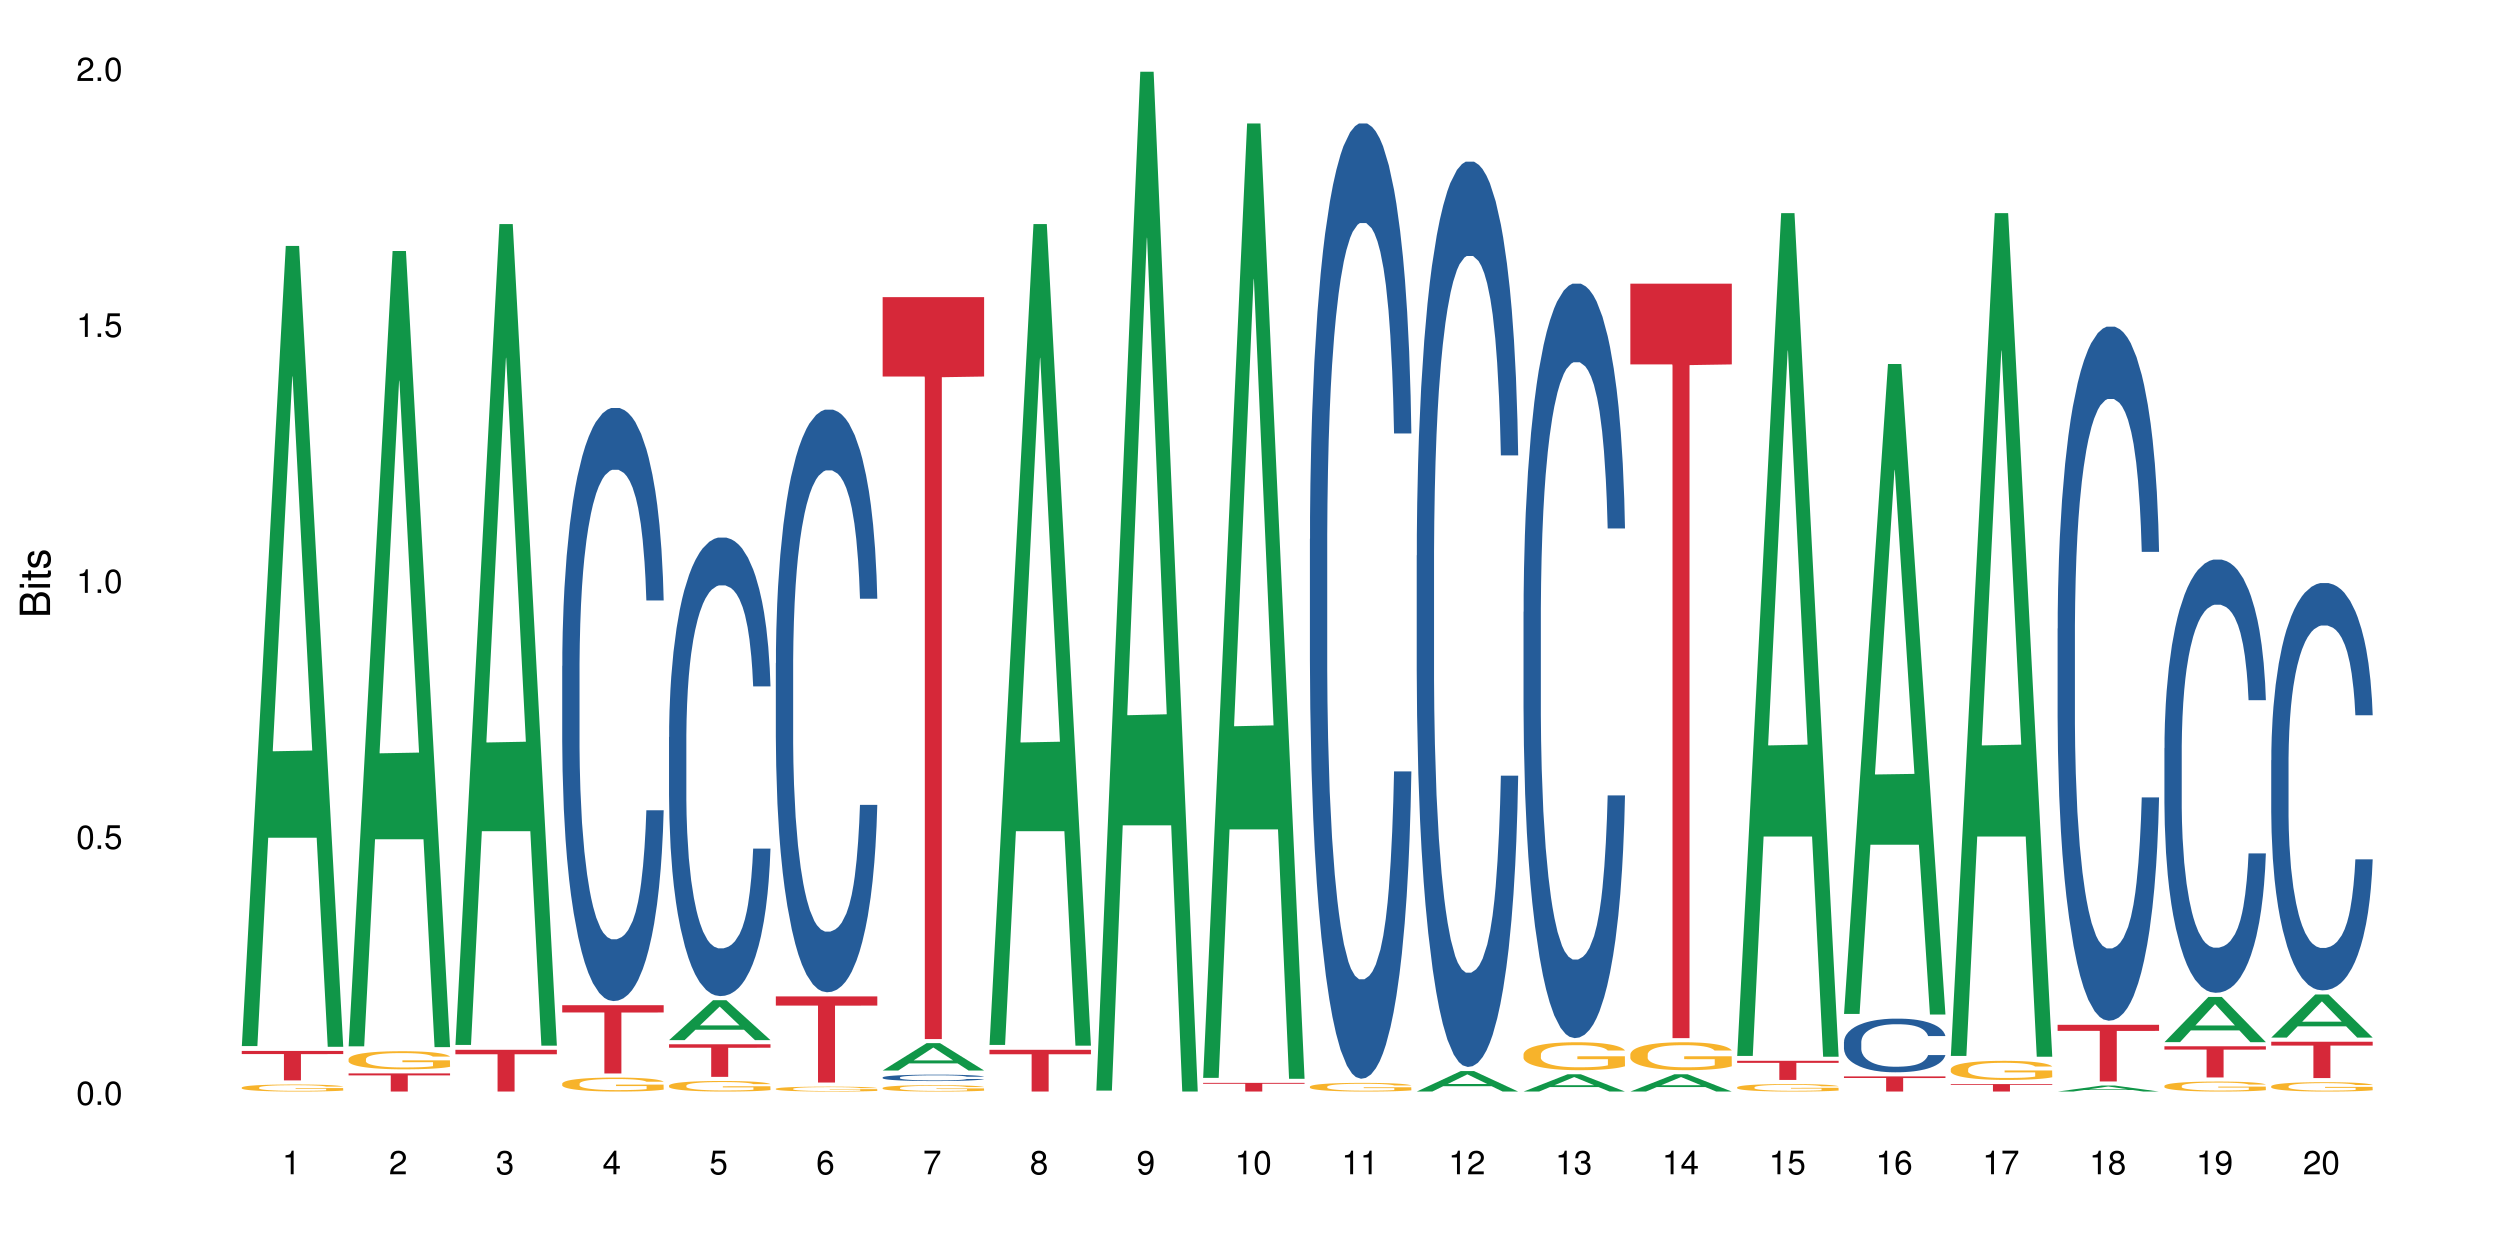 <?xml version="1.0" encoding="UTF-8"?>
<svg xmlns="http://www.w3.org/2000/svg" xmlns:xlink="http://www.w3.org/1999/xlink" width="720pt" height="360pt" viewBox="0 0 720 360" version="1.1">
<defs>
<g>
<symbol overflow="visible" id="glyph0-0">
<path style="stroke:none;" d=""/>
</symbol>
<symbol overflow="visible" id="glyph0-1">
<path style="stroke:none;" d="M 2.641 -6.797 C 2 -6.797 1.422 -6.531 1.078 -6.047 C 0.641 -5.453 0.406 -4.547 0.406 -3.297 C 0.406 -1 1.188 0.219 2.641 0.219 C 4.078 0.219 4.859 -1 4.859 -3.234 C 4.859 -4.562 4.656 -5.438 4.203 -6.047 C 3.844 -6.531 3.281 -6.797 2.641 -6.797 Z M 2.641 -6.047 C 3.547 -6.047 4 -5.125 4 -3.312 C 4 -1.375 3.562 -0.484 2.625 -0.484 C 1.734 -0.484 1.281 -1.422 1.281 -3.281 C 1.281 -5.141 1.734 -6.047 2.641 -6.047 Z M 2.641 -6.047 "/>
</symbol>
<symbol overflow="visible" id="glyph0-2">
<path style="stroke:none;" d="M 1.828 -1 L 0.828 -1 L 0.828 0 L 1.828 0 Z M 1.828 -1 "/>
</symbol>
<symbol overflow="visible" id="glyph0-3">
<path style="stroke:none;" d="M 4.562 -6.797 L 1.062 -6.797 L 0.547 -3.094 L 1.328 -3.094 C 1.719 -3.562 2.047 -3.734 2.578 -3.734 C 3.484 -3.734 4.062 -3.109 4.062 -2.094 C 4.062 -1.125 3.484 -0.531 2.578 -0.531 C 1.828 -0.531 1.375 -0.906 1.188 -1.672 L 0.328 -1.672 C 0.453 -1.109 0.547 -0.844 0.75 -0.594 C 1.125 -0.078 1.828 0.219 2.594 0.219 C 3.969 0.219 4.922 -0.781 4.922 -2.219 C 4.922 -3.562 4.031 -4.484 2.719 -4.484 C 2.25 -4.484 1.859 -4.359 1.469 -4.062 L 1.734 -5.969 L 4.562 -5.969 Z M 4.562 -6.797 "/>
</symbol>
<symbol overflow="visible" id="glyph0-4">
<path style="stroke:none;" d="M 2.484 -4.844 L 2.484 0 L 3.328 0 L 3.328 -6.797 L 2.766 -6.797 C 2.469 -5.75 2.281 -5.609 0.984 -5.453 L 0.984 -4.844 Z M 2.484 -4.844 "/>
</symbol>
<symbol overflow="visible" id="glyph0-5">
<path style="stroke:none;" d="M 4.859 -0.828 L 1.281 -0.828 C 1.359 -1.391 1.672 -1.75 2.5 -2.234 L 3.469 -2.75 C 4.406 -3.266 4.906 -3.969 4.906 -4.812 C 4.906 -5.375 4.672 -5.906 4.266 -6.266 C 3.859 -6.625 3.375 -6.797 2.719 -6.797 C 1.859 -6.797 1.219 -6.5 0.844 -5.922 C 0.609 -5.562 0.5 -5.125 0.484 -4.438 L 1.328 -4.438 C 1.359 -4.906 1.406 -5.188 1.531 -5.406 C 1.75 -5.812 2.188 -6.062 2.703 -6.062 C 3.469 -6.062 4.031 -5.516 4.031 -4.781 C 4.031 -4.25 3.719 -3.797 3.125 -3.438 L 2.234 -2.938 C 0.812 -2.141 0.406 -1.5 0.328 0 L 4.859 0 Z M 4.859 -0.828 "/>
</symbol>
<symbol overflow="visible" id="glyph0-6">
<path style="stroke:none;" d="M 2.125 -3.125 L 2.578 -3.125 C 3.516 -3.125 3.984 -2.703 3.984 -1.891 C 3.984 -1.031 3.469 -0.531 2.578 -0.531 C 1.656 -0.531 1.203 -0.984 1.156 -1.969 L 0.312 -1.969 C 0.344 -1.422 0.438 -1.078 0.609 -0.766 C 0.953 -0.109 1.625 0.219 2.547 0.219 C 3.953 0.219 4.859 -0.609 4.859 -1.906 C 4.859 -2.766 4.516 -3.25 3.703 -3.516 C 4.344 -3.766 4.656 -4.25 4.656 -4.938 C 4.656 -6.109 3.875 -6.797 2.578 -6.797 C 1.203 -6.797 0.484 -6.047 0.453 -4.609 L 1.297 -4.609 C 1.312 -5.016 1.344 -5.25 1.453 -5.453 C 1.641 -5.828 2.062 -6.062 2.594 -6.062 C 3.344 -6.062 3.797 -5.625 3.797 -4.906 C 3.797 -4.422 3.609 -4.141 3.25 -3.984 C 3.016 -3.891 2.719 -3.844 2.125 -3.844 Z M 2.125 -3.125 "/>
</symbol>
<symbol overflow="visible" id="glyph0-7">
<path style="stroke:none;" d="M 3.141 -1.625 L 3.141 0 L 3.984 0 L 3.984 -1.625 L 4.984 -1.625 L 4.984 -2.391 L 3.984 -2.391 L 3.984 -6.797 L 3.359 -6.797 L 0.266 -2.516 L 0.266 -1.625 Z M 3.141 -2.391 L 1 -2.391 L 3.141 -5.359 Z M 3.141 -2.391 "/>
</symbol>
<symbol overflow="visible" id="glyph0-8">
<path style="stroke:none;" d="M 4.781 -5.031 C 4.609 -6.141 3.891 -6.797 2.844 -6.797 C 2.094 -6.797 1.422 -6.438 1.031 -5.828 C 0.609 -5.172 0.406 -4.344 0.406 -3.094 C 0.406 -1.953 0.578 -1.234 0.984 -0.625 C 1.359 -0.078 1.953 0.219 2.703 0.219 C 3.984 0.219 4.922 -0.734 4.922 -2.078 C 4.922 -3.344 4.062 -4.234 2.844 -4.234 C 2.172 -4.234 1.641 -3.969 1.281 -3.469 C 1.281 -5.125 1.828 -6.047 2.797 -6.047 C 3.391 -6.047 3.797 -5.672 3.938 -5.031 Z M 2.734 -3.484 C 3.547 -3.484 4.062 -2.922 4.062 -2 C 4.062 -1.156 3.484 -0.531 2.703 -0.531 C 1.922 -0.531 1.328 -1.188 1.328 -2.047 C 1.328 -2.891 1.906 -3.484 2.734 -3.484 Z M 2.734 -3.484 "/>
</symbol>
<symbol overflow="visible" id="glyph0-9">
<path style="stroke:none;" d="M 4.984 -6.797 L 0.438 -6.797 L 0.438 -5.969 L 4.109 -5.969 C 2.5 -3.656 1.828 -2.234 1.328 0 L 2.219 0 C 2.594 -2.172 3.453 -4.047 4.984 -6.094 Z M 4.984 -6.797 "/>
</symbol>
<symbol overflow="visible" id="glyph0-10">
<path style="stroke:none;" d="M 3.75 -3.578 C 4.453 -4 4.688 -4.344 4.688 -4.984 C 4.688 -6.047 3.844 -6.797 2.641 -6.797 C 1.438 -6.797 0.594 -6.047 0.594 -4.984 C 0.594 -4.359 0.828 -4.016 1.516 -3.578 C 0.734 -3.203 0.359 -2.641 0.359 -1.891 C 0.359 -0.641 1.297 0.219 2.641 0.219 C 3.984 0.219 4.922 -0.641 4.922 -1.875 C 4.922 -2.641 4.531 -3.203 3.75 -3.578 Z M 2.641 -6.047 C 3.359 -6.047 3.812 -5.625 3.812 -4.969 C 3.812 -4.344 3.344 -3.922 2.641 -3.922 C 1.922 -3.922 1.453 -4.344 1.453 -4.984 C 1.453 -5.625 1.922 -6.047 2.641 -6.047 Z M 2.641 -3.203 C 3.484 -3.203 4.062 -2.672 4.062 -1.875 C 4.062 -1.062 3.484 -0.531 2.625 -0.531 C 1.797 -0.531 1.219 -1.078 1.219 -1.875 C 1.219 -2.672 1.797 -3.203 2.641 -3.203 Z M 2.641 -3.203 "/>
</symbol>
<symbol overflow="visible" id="glyph0-11">
<path style="stroke:none;" d="M 0.516 -1.547 C 0.672 -0.438 1.406 0.219 2.438 0.219 C 3.188 0.219 3.859 -0.141 4.266 -0.75 C 4.688 -1.406 4.891 -2.25 4.891 -3.484 C 4.891 -4.625 4.703 -5.359 4.312 -5.953 C 3.938 -6.5 3.344 -6.797 2.594 -6.797 C 1.297 -6.797 0.359 -5.844 0.359 -4.516 C 0.359 -3.25 1.234 -2.344 2.453 -2.344 C 3.094 -2.344 3.562 -2.578 4.016 -3.109 C 4 -1.453 3.469 -0.531 2.5 -0.531 C 1.906 -0.531 1.484 -0.906 1.359 -1.547 Z M 2.578 -6.062 C 3.375 -6.062 3.969 -5.406 3.969 -4.531 C 3.969 -3.688 3.375 -3.094 2.547 -3.094 C 1.734 -3.094 1.234 -3.672 1.234 -4.578 C 1.234 -5.438 1.797 -6.062 2.578 -6.062 Z M 2.578 -6.062 "/>
</symbol>
<symbol overflow="visible" id="glyph1-0">
<path style="stroke:none;" d=""/>
</symbol>
<symbol overflow="visible" id="glyph1-1">
<path style="stroke:none;" d="M 0 -0.953 L 0 -4.891 C 0 -5.719 -0.234 -6.344 -0.734 -6.797 C -1.188 -7.234 -1.812 -7.469 -2.5 -7.469 C -3.547 -7.469 -4.188 -7 -4.625 -5.875 C -4.984 -6.672 -5.641 -7.094 -6.531 -7.094 C -7.156 -7.094 -7.734 -6.859 -8.141 -6.391 C -8.562 -5.938 -8.75 -5.344 -8.75 -4.5 L -8.75 -0.953 Z M -4.984 -2.062 L -7.766 -2.062 L -7.766 -4.219 C -7.766 -4.844 -7.688 -5.203 -7.453 -5.5 C -7.219 -5.812 -6.859 -5.969 -6.375 -5.969 C -5.906 -5.969 -5.531 -5.812 -5.297 -5.5 C -5.062 -5.203 -4.984 -4.844 -4.984 -4.219 Z M -0.984 -2.062 L -4 -2.062 L -4 -4.781 C -4 -5.328 -3.859 -5.688 -3.578 -5.953 C -3.297 -6.219 -2.922 -6.359 -2.484 -6.359 C -2.062 -6.359 -1.688 -6.219 -1.406 -5.953 C -1.109 -5.688 -0.984 -5.328 -0.984 -4.781 Z M -0.984 -2.062 "/>
</symbol>
<symbol overflow="visible" id="glyph1-2">
<path style="stroke:none;" d="M -6.281 -1.797 L -6.281 -0.797 L 0 -0.797 L 0 -1.797 Z M -8.75 -1.797 L -8.75 -0.797 L -7.484 -0.797 L -7.484 -1.797 Z M -8.75 -1.797 "/>
</symbol>
<symbol overflow="visible" id="glyph1-3">
<path style="stroke:none;" d="M -6.281 -3.047 L -6.281 -2.016 L -8.016 -2.016 L -8.016 -1.016 L -6.281 -1.016 L -6.281 -0.172 L -5.469 -0.172 L -5.469 -1.016 L -0.719 -1.016 C -0.078 -1.016 0.281 -1.453 0.281 -2.234 C 0.281 -2.469 0.25 -2.719 0.188 -3.047 L -0.641 -3.047 C -0.609 -2.922 -0.594 -2.766 -0.594 -2.562 C -0.594 -2.141 -0.719 -2.016 -1.156 -2.016 L -5.469 -2.016 L -5.469 -3.047 Z M -6.281 -3.047 "/>
</symbol>
<symbol overflow="visible" id="glyph1-4">
<path style="stroke:none;" d="M -4.531 -5.25 C -5.766 -5.25 -6.469 -4.422 -6.469 -2.969 C -6.469 -1.516 -5.719 -0.562 -4.547 -0.562 C -3.562 -0.562 -3.094 -1.062 -2.734 -2.562 L -2.516 -3.484 C -2.344 -4.188 -2.094 -4.469 -1.625 -4.469 C -1.047 -4.469 -0.641 -3.875 -0.641 -3 C -0.641 -2.453 -0.797 -2 -1.062 -1.75 C -1.25 -1.594 -1.422 -1.531 -1.875 -1.469 L -1.875 -0.406 C -0.422 -0.453 0.281 -1.266 0.281 -2.922 C 0.281 -4.5 -0.5 -5.516 -1.719 -5.516 C -2.656 -5.516 -3.172 -4.984 -3.469 -3.734 L -3.703 -2.766 C -3.891 -1.953 -4.156 -1.609 -4.594 -1.609 C -5.172 -1.609 -5.547 -2.125 -5.547 -2.938 C -5.547 -3.75 -5.203 -4.172 -4.531 -4.203 Z M -4.531 -5.25 "/>
</symbol>
</g>
</defs>
<g id="surface125419">
<rect x="0" y="0" width="720" height="360" style="fill:rgb(100%,100%,100%);fill-opacity:1;stroke:none;"/>
<path style=" stroke:none;fill-rule:nonzero;fill:rgb(6.275%,58.824%,28.235%);fill-opacity:1;" d="M 69.629 301.273 L 69.66 301.059 L 82.305 70.82 L 86.145 70.82 L 98.855 301.488 L 94.391 301.488 L 91.203 241.277 L 77.246 241.277 L 74.125 301.273 L 69.629 301.273 L 78.59 216.371 L 89.926 216.152 L 84.273 108.508 L 84.211 108.289 L 84.148 108.938 L 78.559 216.152 L 78.59 216.371 Z M 69.629 301.273 "/>
<path style=" stroke:none;fill-rule:nonzero;fill:rgb(96.863%,70.196%,16.863%);fill-opacity:1;" d="M 69.629 313.203 L 69.664 313.203 L 69.664 313.164 L 69.809 313.082 L 70.164 312.965 L 70.629 312.871 L 71.125 312.797 L 71.445 312.758 L 71.98 312.699 L 72.445 312.66 L 73.621 312.574 L 75.117 312.496 L 75.938 312.465 L 76.863 312.434 L 78.184 312.398 L 78.789 312.383 L 80.641 312.355 L 82.746 312.336 L 85.062 312.328 L 86.129 312.332 L 87.59 312.34 L 89.586 312.359 L 90.727 312.379 L 91.617 312.398 L 92.547 312.422 L 93.688 312.457 L 94.754 312.504 L 95.609 312.547 L 96.465 312.605 L 97.18 312.664 L 97.785 312.73 L 98.32 312.809 L 98.641 312.871 L 98.855 312.938 L 93.898 312.938 L 93.613 312.871 L 93.293 312.82 L 92.758 312.762 L 92.227 312.715 L 91.691 312.68 L 90.691 312.633 L 89.836 312.602 L 88.77 312.574 L 87.734 312.559 L 86.559 312.547 L 85.844 312.543 L 83.957 312.543 L 82.246 312.559 L 81.246 312.574 L 80.535 312.586 L 79.535 312.613 L 78.93 312.637 L 78.574 312.652 L 77.504 312.711 L 76.793 312.762 L 76.402 312.797 L 75.902 312.855 L 75.547 312.902 L 75.152 312.98 L 74.941 313.035 L 74.656 313.16 L 74.617 313.496 L 74.727 313.566 L 74.941 313.645 L 75.227 313.711 L 75.652 313.781 L 76.078 313.836 L 76.828 313.91 L 77.469 313.957 L 77.969 313.988 L 78.93 314.039 L 79.324 314.055 L 80.25 314.09 L 81.211 314.117 L 82.387 314.137 L 83.277 314.148 L 84.703 314.16 L 86.523 314.16 L 88.66 314.148 L 90.016 314.133 L 90.941 314.117 L 91.547 314.105 L 92.297 314.082 L 92.832 314.066 L 93.328 314.043 L 93.934 314.012 L 93.934 313.566 L 85.133 313.566 L 85.133 313.355 L 98.816 313.355 L 98.855 314.082 L 98.105 314.133 L 97.18 314.184 L 96.289 314.219 L 95.359 314.25 L 94.043 314.285 L 92.973 314.309 L 91.332 314.336 L 89.836 314.352 L 88.27 314.363 L 86.879 314.367 L 85.238 314.371 L 83.777 314.367 L 82.211 314.355 L 80.961 314.34 L 79.82 314.32 L 78.684 314.297 L 77.258 314.258 L 76.328 314.227 L 75.367 314.188 L 74.406 314.141 L 73.551 314.09 L 72.98 314.051 L 72.41 314.008 L 71.805 313.953 L 71.234 313.887 L 70.805 313.832 L 70.414 313.766 L 70.129 313.703 L 69.844 313.621 L 69.699 313.551 L 69.629 313.496 Z M 69.629 313.203 "/>
<path style=" stroke:none;fill-rule:nonzero;fill:rgb(83.922%,15.686%,22.353%);fill-opacity:1;" d="M 69.629 302.668 L 98.855 302.668 L 98.855 303.578 L 86.672 303.586 L 86.672 311.152 L 81.773 311.152 L 81.773 303.594 L 81.703 303.578 L 69.629 303.578 Z M 69.629 302.668 "/>
<path style=" stroke:none;fill-rule:nonzero;fill:rgb(6.275%,58.824%,28.235%);fill-opacity:1;" d="M 100.391 301.352 L 100.422 301.137 L 113.066 72.285 L 116.91 72.285 L 129.617 301.566 L 125.152 301.566 L 121.965 241.715 L 108.012 241.715 L 104.887 301.352 L 100.391 301.352 L 109.352 216.957 L 120.688 216.742 L 115.035 109.742 L 114.973 109.527 L 114.91 110.176 L 109.32 216.742 L 109.352 216.957 Z M 100.391 301.352 "/>
<path style=" stroke:none;fill-rule:nonzero;fill:rgb(96.863%,70.196%,16.863%);fill-opacity:1;" d="M 100.391 304.984 L 100.426 304.98 L 100.426 304.883 L 100.57 304.668 L 100.926 304.371 L 101.391 304.129 L 101.887 303.938 L 102.211 303.84 L 102.742 303.695 L 103.207 303.59 L 104.383 303.375 L 105.879 303.176 L 106.699 303.09 L 107.625 303.008 L 108.945 302.918 L 109.551 302.887 L 111.402 302.809 L 113.508 302.762 L 115.824 302.746 L 116.895 302.75 L 118.355 302.77 L 120.348 302.824 L 121.488 302.871 L 122.383 302.918 L 123.309 302.98 L 124.449 303.074 L 125.516 303.191 L 126.371 303.305 L 127.227 303.449 L 127.941 303.602 L 128.547 303.766 L 129.082 303.969 L 129.402 304.133 L 129.617 304.301 L 124.66 304.301 L 124.375 304.133 L 124.055 304.004 L 123.523 303.848 L 122.988 303.734 L 122.453 303.645 L 121.453 303.52 L 120.598 303.441 L 119.531 303.375 L 118.496 303.332 L 117.32 303.305 L 116.609 303.297 L 114.719 303.297 L 113.008 303.328 L 112.012 303.367 L 111.297 303.406 L 110.301 303.477 L 109.695 303.535 L 109.336 303.57 L 108.27 303.719 L 107.555 303.852 L 107.164 303.945 L 106.664 304.086 L 106.309 304.215 L 105.914 304.406 L 105.703 304.551 L 105.418 304.875 L 105.383 305.73 L 105.488 305.914 L 105.703 306.109 L 105.988 306.281 L 106.414 306.461 L 106.844 306.602 L 107.59 306.785 L 108.23 306.91 L 108.73 306.992 L 109.695 307.121 L 110.086 307.164 L 111.012 307.25 L 111.973 307.316 L 113.152 307.371 L 114.043 307.402 L 115.469 307.426 L 117.285 307.426 L 119.422 307.398 L 120.777 307.359 L 121.703 307.32 L 122.309 307.285 L 123.059 307.234 L 123.594 307.188 L 124.09 307.133 L 124.699 307.055 L 124.699 305.914 L 115.895 305.91 L 115.895 305.375 L 129.582 305.371 L 129.617 307.234 L 128.867 307.363 L 127.941 307.488 L 127.051 307.582 L 126.125 307.664 L 124.805 307.754 L 123.734 307.812 L 122.098 307.879 L 120.598 307.922 L 119.031 307.949 L 117.641 307.965 L 116 307.969 L 114.539 307.961 L 112.973 307.93 L 111.727 307.895 L 110.586 307.844 L 109.445 307.781 L 108.02 307.684 L 107.094 307.602 L 106.129 307.5 L 105.168 307.383 L 104.312 307.254 L 103.742 307.152 L 103.172 307.039 L 102.566 306.895 L 101.996 306.734 L 101.566 306.586 L 101.176 306.418 L 100.891 306.262 L 100.605 306.047 L 100.465 305.875 L 100.391 305.727 Z M 100.391 304.984 "/>
<path style=" stroke:none;fill-rule:nonzero;fill:rgb(83.922%,15.686%,22.353%);fill-opacity:1;" d="M 100.391 309.148 L 129.617 309.148 L 129.617 309.707 L 117.438 309.711 L 117.438 314.371 L 112.535 314.371 L 112.535 309.719 L 112.465 309.707 L 100.391 309.707 Z M 100.391 309.148 "/>
<path style=" stroke:none;fill-rule:nonzero;fill:rgb(6.275%,58.824%,28.235%);fill-opacity:1;" d="M 131.152 300.938 L 131.184 300.715 L 143.832 64.523 L 147.672 64.523 L 160.379 301.16 L 155.914 301.16 L 152.73 239.391 L 138.773 239.391 L 135.648 300.938 L 131.152 300.938 L 140.113 213.836 L 151.449 213.613 L 145.797 103.184 L 145.734 102.961 L 145.672 103.629 L 140.082 213.613 L 140.113 213.836 Z M 131.152 300.938 "/>
<path style=" stroke:none;fill-rule:nonzero;fill:rgb(83.922%,15.686%,22.353%);fill-opacity:1;" d="M 131.152 302.34 L 160.379 302.34 L 160.379 303.625 L 148.199 303.637 L 148.199 314.371 L 143.297 314.371 L 143.297 303.648 L 143.227 303.625 L 131.152 303.625 Z M 131.152 302.34 "/>
<path style=" stroke:none;fill-rule:nonzero;fill:rgb(14.51%,36.078%,60%);fill-opacity:1;" d="M 161.918 191.816 L 161.953 191.66 L 161.953 187.914 L 162.059 181.98 L 162.309 174.484 L 162.559 169.332 L 163.199 160.121 L 164.09 151.223 L 165.016 144.352 L 165.695 140.293 L 166.301 137.168 L 167.691 131.391 L 168.582 128.426 L 169.543 125.77 L 170.719 123.117 L 171.574 121.555 L 173.5 119.059 L 174.926 117.965 L 176.031 117.496 L 178.418 117.496 L 179.844 118.121 L 180.875 118.902 L 182.016 120.148 L 182.98 121.555 L 184.652 124.988 L 186.152 129.363 L 186.828 131.859 L 187.898 136.699 L 188.719 141.383 L 189.289 145.445 L 189.93 151.223 L 190.5 158.246 L 190.926 166.211 L 191.141 172.926 L 186.152 172.926 L 185.902 166.68 L 185.617 161.84 L 185.082 155.438 L 184.547 150.91 L 183.797 146.383 L 183.121 143.414 L 182.195 140.449 L 181.375 138.574 L 180.52 137.168 L 179.699 136.23 L 178.133 135.297 L 176.316 135.297 L 175.637 135.609 L 174.246 136.855 L 173.5 137.949 L 172.43 140.137 L 171.68 142.164 L 170.789 145.289 L 170.184 147.941 L 169.438 152.004 L 168.902 155.594 L 168.297 160.746 L 167.938 164.648 L 167.617 169.02 L 167.332 174.172 L 167.121 179.637 L 166.977 185.414 L 166.906 191.035 L 166.906 215.238 L 166.977 220.859 L 167.156 227.418 L 167.617 236.941 L 168.297 245.215 L 169.078 251.773 L 169.828 256.457 L 170.254 258.645 L 170.824 261.145 L 171.719 264.266 L 173 267.387 L 173.75 268.637 L 174.891 269.887 L 176.066 270.512 L 177.633 270.512 L 179.023 269.887 L 179.949 269.105 L 180.91 267.855 L 182.23 265.203 L 183.051 262.703 L 183.762 259.738 L 184.297 256.77 L 184.652 254.273 L 185.188 249.434 L 185.617 244.125 L 185.938 238.66 L 186.152 233.352 L 191.141 233.352 L 190.926 239.594 L 190.605 245.684 L 190.285 250.215 L 189.785 255.68 L 189.215 260.52 L 188.395 265.984 L 187.719 269.574 L 186.828 273.477 L 186.008 276.445 L 185.117 279.098 L 183.797 282.223 L 182.945 283.781 L 182.016 285.188 L 180.91 286.438 L 179.523 287.531 L 178.023 288.156 L 176.637 288.312 L 175.137 288 L 174.035 287.375 L 172.574 285.969 L 170.754 283.16 L 169.438 280.191 L 168.402 277.227 L 167.512 274.102 L 166.516 269.887 L 165.23 263.016 L 164.445 257.707 L 163.91 253.336 L 163.305 247.246 L 162.879 241.781 L 162.379 233.039 L 162.023 221.953 L 161.918 213.363 Z M 161.918 191.816 "/>
<path style=" stroke:none;fill-rule:nonzero;fill:rgb(96.863%,70.196%,16.863%);fill-opacity:1;" d="M 161.918 312.066 L 161.953 312.062 L 161.953 311.988 L 162.094 311.824 L 162.449 311.594 L 162.914 311.406 L 163.414 311.258 L 163.734 311.18 L 164.27 311.07 L 164.73 310.988 L 165.906 310.824 L 167.406 310.668 L 168.223 310.602 L 169.152 310.539 L 170.469 310.473 L 171.074 310.445 L 172.93 310.387 L 175.031 310.348 L 177.348 310.34 L 178.418 310.344 L 179.879 310.355 L 181.875 310.398 L 183.016 310.434 L 183.906 310.473 L 184.832 310.52 L 185.973 310.594 L 187.043 310.68 L 187.898 310.77 L 188.754 310.879 L 189.465 310.996 L 190.07 311.125 L 190.605 311.281 L 190.926 311.41 L 191.141 311.539 L 186.188 311.539 L 185.902 311.41 L 185.582 311.309 L 185.047 311.188 L 184.512 311.102 L 183.977 311.031 L 182.98 310.934 L 182.125 310.875 L 181.055 310.824 L 180.02 310.793 L 178.844 310.77 L 178.133 310.762 L 176.242 310.762 L 174.531 310.789 L 173.535 310.816 L 172.82 310.848 L 171.824 310.902 L 171.219 310.945 L 170.863 310.977 L 169.793 311.09 L 169.078 311.191 L 168.688 311.262 L 168.188 311.371 L 167.832 311.473 L 167.441 311.621 L 167.227 311.73 L 166.941 311.98 L 166.906 312.645 L 167.012 312.785 L 167.227 312.934 L 167.512 313.066 L 167.938 313.207 L 168.367 313.312 L 169.117 313.457 L 169.758 313.555 L 170.254 313.617 L 171.219 313.715 L 171.609 313.75 L 172.535 313.816 L 173.5 313.867 L 174.676 313.91 L 175.566 313.934 L 176.992 313.949 L 178.809 313.949 L 180.949 313.93 L 182.301 313.898 L 183.227 313.871 L 183.836 313.844 L 184.582 313.805 L 185.117 313.766 L 185.617 313.727 L 186.223 313.664 L 186.223 312.785 L 177.418 312.781 L 177.418 312.367 L 191.105 312.363 L 191.141 313.805 L 190.391 313.902 L 189.465 314 L 188.574 314.074 L 187.648 314.137 L 186.328 314.203 L 185.262 314.25 L 183.621 314.301 L 182.125 314.332 L 180.555 314.355 L 179.164 314.367 L 177.527 314.371 L 176.066 314.363 L 174.496 314.34 L 173.25 314.312 L 172.109 314.273 L 170.969 314.227 L 169.543 314.148 L 168.617 314.086 L 167.652 314.008 L 166.691 313.918 L 165.836 313.816 L 165.266 313.742 L 164.695 313.652 L 164.09 313.543 L 163.52 313.418 L 163.094 313.301 L 162.699 313.172 L 162.414 313.051 L 162.129 312.887 L 161.988 312.754 L 161.918 312.641 Z M 161.918 312.066 "/>
<path style=" stroke:none;fill-rule:nonzero;fill:rgb(83.922%,15.686%,22.353%);fill-opacity:1;" d="M 161.918 289.492 L 191.141 289.492 L 191.141 291.598 L 178.961 291.613 L 178.961 309.16 L 174.059 309.16 L 174.059 291.633 L 173.988 291.598 L 161.918 291.598 Z M 161.918 289.492 "/>
<path style=" stroke:none;fill-rule:nonzero;fill:rgb(6.275%,58.824%,28.235%);fill-opacity:1;" d="M 192.68 299.555 L 192.711 299.547 L 205.355 288.059 L 209.195 288.059 L 221.902 299.566 L 217.438 299.566 L 214.254 296.562 L 200.297 296.562 L 197.176 299.555 L 192.68 299.555 L 201.641 295.32 L 212.973 295.309 L 207.32 289.938 L 207.258 289.926 L 207.195 289.961 L 201.609 295.309 L 201.641 295.32 Z M 192.68 299.555 "/>
<path style=" stroke:none;fill-rule:nonzero;fill:rgb(14.51%,36.078%,60%);fill-opacity:1;" d="M 192.68 212.281 L 192.715 212.16 L 192.715 209.266 L 192.82 204.676 L 193.07 198.883 L 193.32 194.898 L 193.961 187.777 L 194.852 180.898 L 195.777 175.586 L 196.457 172.449 L 197.062 170.035 L 198.453 165.57 L 199.344 163.273 L 200.305 161.223 L 201.48 159.172 L 202.336 157.965 L 204.262 156.031 L 205.688 155.188 L 206.793 154.824 L 209.18 154.824 L 210.605 155.309 L 211.637 155.914 L 212.777 156.879 L 213.742 157.965 L 215.418 160.621 L 216.914 164 L 217.59 165.93 L 218.66 169.672 L 219.48 173.293 L 220.051 176.434 L 220.691 180.898 L 221.262 186.332 L 221.688 192.484 L 221.902 197.676 L 216.914 197.676 L 216.664 192.848 L 216.379 189.105 L 215.844 184.156 L 215.309 180.656 L 214.562 177.156 L 213.883 174.863 L 212.957 172.57 L 212.137 171.121 L 211.281 170.035 L 210.461 169.312 L 208.895 168.586 L 207.078 168.586 L 206.398 168.828 L 205.008 169.793 L 204.262 170.637 L 203.191 172.328 L 202.445 173.898 L 201.551 176.312 L 200.945 178.363 L 200.199 181.5 L 199.664 184.277 L 199.059 188.262 L 198.703 191.277 L 198.379 194.66 L 198.094 198.641 L 197.883 202.867 L 197.738 207.332 L 197.668 211.68 L 197.668 230.387 L 197.738 234.734 L 197.918 239.805 L 198.379 247.168 L 199.059 253.562 L 199.844 258.633 L 200.59 262.254 L 201.02 263.945 L 201.59 265.875 L 202.48 268.289 L 203.762 270.703 L 204.512 271.668 L 205.652 272.637 L 206.828 273.117 L 208.395 273.117 L 209.785 272.637 L 210.711 272.031 L 211.676 271.066 L 212.992 269.016 L 213.812 267.082 L 214.523 264.789 L 215.059 262.496 L 215.418 260.562 L 215.949 256.824 L 216.379 252.719 L 216.699 248.492 L 216.914 244.391 L 221.902 244.391 L 221.688 249.219 L 221.367 253.926 L 221.047 257.426 L 220.547 261.652 L 219.977 265.395 L 219.16 269.617 L 218.48 272.395 L 217.59 275.41 L 216.77 277.703 L 215.879 279.758 L 214.562 282.172 L 213.707 283.379 L 212.777 284.465 L 211.676 285.43 L 210.285 286.273 L 208.789 286.758 L 207.398 286.879 L 205.902 286.637 L 204.797 286.152 L 203.336 285.066 L 201.516 282.895 L 200.199 280.602 L 199.164 278.309 L 198.273 275.895 L 197.277 272.637 L 195.992 267.324 L 195.207 263.219 L 194.676 259.84 L 194.07 255.133 L 193.641 250.906 L 193.141 244.148 L 192.785 235.578 L 192.68 228.938 Z M 192.68 212.281 "/>
<path style=" stroke:none;fill-rule:nonzero;fill:rgb(96.863%,70.196%,16.863%);fill-opacity:1;" d="M 192.68 312.629 L 192.715 312.625 L 192.715 312.57 L 192.855 312.441 L 193.215 312.27 L 193.676 312.129 L 194.176 312.016 L 194.496 311.957 L 195.031 311.875 L 195.492 311.812 L 196.672 311.688 L 198.168 311.57 L 198.988 311.52 L 199.914 311.473 L 201.23 311.422 L 201.836 311.402 L 203.691 311.355 L 205.793 311.328 L 208.109 311.32 L 209.18 311.324 L 210.641 311.336 L 212.637 311.363 L 213.777 311.395 L 214.668 311.422 L 215.594 311.457 L 216.734 311.512 L 217.805 311.578 L 218.66 311.648 L 219.516 311.73 L 220.227 311.82 L 220.832 311.918 L 221.367 312.035 L 221.688 312.133 L 221.902 312.23 L 216.949 312.23 L 216.664 312.133 L 216.344 312.055 L 215.809 311.965 L 215.273 311.898 L 214.738 311.844 L 213.742 311.773 L 212.887 311.727 L 211.816 311.688 L 210.785 311.664 L 209.605 311.648 L 208.895 311.641 L 207.004 311.641 L 205.293 311.66 L 204.297 311.684 L 203.586 311.703 L 202.586 311.746 L 201.98 311.781 L 201.625 311.801 L 200.555 311.891 L 199.844 311.969 L 199.449 312.02 L 198.949 312.102 L 198.594 312.18 L 198.203 312.289 L 197.988 312.375 L 197.703 312.562 L 197.668 313.062 L 197.773 313.172 L 197.988 313.285 L 198.273 313.383 L 198.703 313.492 L 199.129 313.57 L 199.879 313.68 L 200.52 313.754 L 201.02 313.801 L 201.98 313.875 L 202.371 313.898 L 203.301 313.949 L 204.262 313.988 L 205.438 314.023 L 206.328 314.039 L 207.754 314.055 L 209.57 314.055 L 211.711 314.035 L 213.062 314.016 L 213.992 313.992 L 214.598 313.973 L 215.344 313.941 L 215.879 313.914 L 216.379 313.883 L 216.984 313.836 L 216.984 313.172 L 208.18 313.168 L 208.18 312.855 L 221.867 312.852 L 221.902 313.941 L 221.152 314.016 L 220.227 314.09 L 219.336 314.145 L 218.41 314.191 L 217.09 314.246 L 216.023 314.277 L 214.383 314.316 L 212.887 314.344 L 211.316 314.359 L 209.93 314.367 L 208.289 314.371 L 206.828 314.363 L 205.258 314.348 L 204.012 314.324 L 202.871 314.297 L 201.73 314.262 L 200.305 314.203 L 199.379 314.156 L 198.418 314.098 L 197.453 314.027 L 196.598 313.953 L 196.027 313.895 L 195.457 313.828 L 194.852 313.742 L 194.281 313.648 L 193.855 313.562 L 193.461 313.465 L 193.176 313.375 L 192.891 313.25 L 192.75 313.148 L 192.68 313.062 Z M 192.68 312.629 "/>
<path style=" stroke:none;fill-rule:nonzero;fill:rgb(83.922%,15.686%,22.353%);fill-opacity:1;" d="M 192.68 300.746 L 221.902 300.746 L 221.902 301.754 L 209.723 301.762 L 209.723 310.141 L 204.824 310.141 L 204.824 301.77 L 204.75 301.754 L 192.68 301.754 Z M 192.68 300.746 "/>
<path style=" stroke:none;fill-rule:nonzero;fill:rgb(14.51%,36.078%,60%);fill-opacity:1;" d="M 223.441 190.996 L 223.477 190.844 L 223.477 187.164 L 223.582 181.336 L 223.832 173.973 L 224.082 168.91 L 224.723 159.863 L 225.613 151.121 L 226.543 144.371 L 227.219 140.387 L 227.824 137.316 L 229.215 131.645 L 230.105 128.73 L 231.066 126.121 L 232.242 123.516 L 233.098 121.98 L 235.023 119.527 L 236.449 118.453 L 237.555 117.992 L 239.941 117.992 L 241.367 118.605 L 242.402 119.375 L 243.543 120.602 L 244.504 121.98 L 246.18 125.355 L 247.676 129.648 L 248.352 132.105 L 249.422 136.859 L 250.242 141.457 L 250.812 145.445 L 251.453 151.121 L 252.023 158.023 L 252.449 165.844 L 252.664 172.438 L 247.676 172.438 L 247.426 166.305 L 247.141 161.551 L 246.605 155.262 L 246.07 150.812 L 245.324 146.367 L 244.645 143.453 L 243.719 140.539 L 242.898 138.699 L 242.043 137.316 L 241.227 136.398 L 239.656 135.477 L 237.84 135.477 L 237.16 135.785 L 235.773 137.012 L 235.023 138.086 L 233.953 140.23 L 233.207 142.227 L 232.316 145.293 L 231.711 147.898 L 230.961 151.887 L 230.426 155.414 L 229.82 160.477 L 229.465 164.309 L 229.145 168.605 L 228.859 173.664 L 228.645 179.035 L 228.5 184.707 L 228.43 190.23 L 228.43 214 L 228.5 219.523 L 228.68 225.965 L 229.145 235.32 L 229.82 243.449 L 230.605 249.891 L 231.352 254.488 L 231.781 256.637 L 232.352 259.09 L 233.242 262.16 L 234.523 265.227 L 235.273 266.453 L 236.414 267.68 L 237.59 268.293 L 239.156 268.293 L 240.547 267.68 L 241.473 266.914 L 242.438 265.688 L 243.754 263.078 L 244.574 260.625 L 245.289 257.711 L 245.82 254.797 L 246.18 252.344 L 246.715 247.59 L 247.141 242.375 L 247.461 237.008 L 247.676 231.793 L 252.664 231.793 L 252.449 237.926 L 252.129 243.906 L 251.809 248.355 L 251.312 253.723 L 250.742 258.477 L 249.922 263.844 L 249.242 267.371 L 248.352 271.207 L 247.531 274.121 L 246.641 276.727 L 245.324 279.797 L 244.469 281.328 L 243.543 282.711 L 242.438 283.938 L 241.047 285.012 L 239.551 285.625 L 238.16 285.777 L 236.664 285.469 L 235.559 284.855 L 234.098 283.477 L 232.281 280.715 L 230.961 277.801 L 229.926 274.887 L 229.035 271.82 L 228.039 267.68 L 226.754 260.93 L 225.973 255.719 L 225.438 251.422 L 224.832 245.441 L 224.402 240.074 L 223.902 231.484 L 223.547 220.598 L 223.441 212.16 Z M 223.441 190.996 "/>
<path style=" stroke:none;fill-rule:nonzero;fill:rgb(96.863%,70.196%,16.863%);fill-opacity:1;" d="M 223.441 313.559 L 223.477 313.559 L 223.477 313.531 L 223.617 313.473 L 223.977 313.395 L 224.438 313.328 L 224.938 313.273 L 225.258 313.246 L 225.793 313.207 L 226.258 313.18 L 227.434 313.121 L 228.93 313.066 L 229.75 313.043 L 230.676 313.023 L 231.996 312.996 L 232.602 312.988 L 234.453 312.969 L 236.555 312.953 L 238.871 312.949 L 239.941 312.953 L 241.402 312.957 L 243.398 312.973 L 244.539 312.984 L 245.43 312.996 L 246.355 313.016 L 247.496 313.039 L 248.566 313.07 L 249.422 313.102 L 250.277 313.141 L 250.988 313.184 L 251.598 313.227 L 252.129 313.281 L 252.449 313.328 L 252.664 313.375 L 247.711 313.375 L 247.426 313.328 L 247.105 313.293 L 246.57 313.25 L 246.035 313.219 L 245.5 313.195 L 244.504 313.16 L 243.648 313.141 L 242.578 313.121 L 241.547 313.109 L 240.371 313.102 L 237.77 313.102 L 236.059 313.109 L 235.059 313.121 L 234.348 313.129 L 233.348 313.148 L 232.742 313.164 L 232.387 313.176 L 231.316 313.215 L 230.605 313.25 L 230.211 313.277 L 229.715 313.316 L 229.355 313.352 L 228.965 313.402 L 228.75 313.441 L 228.465 313.527 L 228.43 313.762 L 228.539 313.812 L 228.75 313.863 L 229.035 313.91 L 229.465 313.961 L 229.891 314 L 230.641 314.051 L 231.281 314.082 L 231.781 314.105 L 232.742 314.141 L 233.133 314.152 L 234.062 314.176 L 235.023 314.191 L 236.199 314.207 L 237.09 314.215 L 238.516 314.223 L 240.332 314.223 L 242.473 314.215 L 243.828 314.203 L 244.754 314.195 L 245.359 314.184 L 246.105 314.172 L 246.641 314.156 L 247.141 314.145 L 247.746 314.121 L 247.746 313.812 L 238.945 313.809 L 238.945 313.664 L 252.629 313.664 L 252.664 314.172 L 251.918 314.207 L 250.988 314.238 L 250.098 314.266 L 249.172 314.289 L 247.855 314.312 L 246.785 314.328 L 245.145 314.348 L 243.648 314.359 L 242.082 314.367 L 240.691 314.371 L 239.051 314.371 L 237.59 314.367 L 236.02 314.359 L 234.773 314.352 L 232.492 314.32 L 231.066 314.293 L 230.141 314.27 L 229.18 314.242 L 228.215 314.211 L 227.359 314.176 L 226.789 314.148 L 226.219 314.117 L 225.613 314.078 L 225.043 314.035 L 224.617 313.996 L 224.227 313.949 L 223.941 313.906 L 223.656 313.848 L 223.512 313.801 L 223.441 313.762 Z M 223.441 313.559 "/>
<path style=" stroke:none;fill-rule:nonzero;fill:rgb(83.922%,15.686%,22.353%);fill-opacity:1;" d="M 223.441 286.957 L 252.664 286.957 L 252.664 289.613 L 240.484 289.637 L 240.484 311.77 L 235.586 311.77 L 235.586 289.66 L 235.516 289.613 L 223.441 289.613 Z M 223.441 286.957 "/>
<path style=" stroke:none;fill-rule:nonzero;fill:rgb(6.275%,58.824%,28.235%);fill-opacity:1;" d="M 254.203 308.312 L 254.234 308.305 L 266.879 300.418 L 270.719 300.418 L 283.426 308.32 L 278.961 308.32 L 275.777 306.258 L 261.82 306.258 L 258.699 308.312 L 254.203 308.312 L 263.164 305.402 L 274.496 305.395 L 268.848 301.711 L 268.785 301.703 L 268.723 301.727 L 263.133 305.395 L 263.164 305.402 Z M 254.203 308.312 "/>
<path style=" stroke:none;fill-rule:nonzero;fill:rgb(14.51%,36.078%,60%);fill-opacity:1;" d="M 254.203 310.301 L 254.238 310.301 L 254.238 310.258 L 254.344 310.195 L 254.594 310.113 L 254.844 310.059 L 255.484 309.957 L 256.379 309.863 L 257.305 309.789 L 257.98 309.746 L 258.586 309.711 L 259.977 309.648 L 260.867 309.617 L 261.828 309.586 L 263.008 309.559 L 263.859 309.543 L 265.785 309.516 L 267.211 309.504 L 268.316 309.5 L 270.703 309.5 L 272.129 309.504 L 273.164 309.512 L 274.305 309.527 L 275.266 309.543 L 276.941 309.578 L 278.438 309.625 L 279.113 309.652 L 280.184 309.707 L 281.004 309.758 L 281.574 309.801 L 282.215 309.863 L 282.785 309.938 L 283.215 310.023 L 283.426 310.098 L 278.438 310.098 L 278.188 310.031 L 277.902 309.977 L 277.367 309.906 L 276.836 309.859 L 276.086 309.809 L 275.41 309.777 L 274.48 309.746 L 273.66 309.727 L 272.809 309.711 L 271.988 309.699 L 270.418 309.691 L 268.602 309.691 L 267.926 309.695 L 266.535 309.707 L 265.785 309.719 L 264.715 309.742 L 263.969 309.766 L 263.078 309.797 L 262.473 309.828 L 261.723 309.871 L 261.188 309.91 L 260.582 309.965 L 260.227 310.008 L 259.906 310.055 L 259.621 310.109 L 259.406 310.168 L 259.266 310.23 L 259.191 310.293 L 259.191 310.555 L 259.266 310.617 L 259.441 310.688 L 259.906 310.789 L 260.582 310.879 L 261.367 310.949 L 262.113 311 L 262.543 311.023 L 263.113 311.051 L 264.004 311.086 L 265.285 311.117 L 266.035 311.133 L 267.176 311.145 L 268.352 311.152 L 269.922 311.152 L 271.309 311.145 L 272.238 311.137 L 273.199 311.125 L 274.516 311.094 L 275.336 311.066 L 276.051 311.035 L 276.586 311.004 L 276.941 310.977 L 277.477 310.926 L 277.902 310.867 L 278.223 310.809 L 278.438 310.75 L 283.426 310.75 L 283.215 310.816 L 282.895 310.883 L 282.57 310.934 L 282.074 310.992 L 281.504 311.043 L 280.684 311.102 L 280.008 311.141 L 279.113 311.184 L 278.297 311.215 L 277.402 311.246 L 276.086 311.277 L 275.23 311.297 L 274.305 311.312 L 273.199 311.324 L 271.809 311.336 L 270.312 311.344 L 268.922 311.344 L 267.426 311.34 L 266.32 311.336 L 264.859 311.32 L 263.043 311.289 L 261.723 311.258 L 260.688 311.227 L 259.797 311.191 L 258.801 311.145 L 257.516 311.07 L 256.734 311.016 L 256.199 310.965 L 255.594 310.902 L 255.164 310.84 L 254.668 310.746 L 254.309 310.629 L 254.203 310.535 Z M 254.203 310.301 "/>
<path style=" stroke:none;fill-rule:nonzero;fill:rgb(96.863%,70.196%,16.863%);fill-opacity:1;" d="M 254.203 313.316 L 254.238 313.312 L 254.238 313.281 L 254.383 313.203 L 254.738 313.098 L 255.199 313.012 L 255.699 312.945 L 256.02 312.91 L 256.555 312.859 L 257.02 312.824 L 258.195 312.746 L 259.691 312.676 L 260.512 312.645 L 261.438 312.617 L 262.758 312.586 L 263.363 312.574 L 265.215 312.547 L 267.316 312.527 L 269.637 312.523 L 270.703 312.527 L 272.164 312.531 L 274.16 312.551 L 275.301 312.566 L 276.191 312.586 L 277.117 312.605 L 278.258 312.641 L 279.328 312.68 L 280.184 312.723 L 281.039 312.773 L 281.754 312.824 L 282.359 312.887 L 282.895 312.957 L 283.215 313.016 L 283.426 313.074 L 278.473 313.074 L 278.188 313.016 L 277.867 312.969 L 277.332 312.914 L 276.797 312.875 L 276.266 312.84 L 275.266 312.797 L 274.41 312.77 L 273.34 312.746 L 272.309 312.73 L 271.133 312.723 L 270.418 312.719 L 268.531 312.719 L 266.82 312.73 L 265.82 312.742 L 265.109 312.758 L 264.109 312.781 L 263.504 312.801 L 263.148 312.816 L 262.078 312.867 L 261.367 312.914 L 260.973 312.949 L 260.477 312.996 L 260.121 313.043 L 259.727 313.109 L 259.512 313.16 L 259.227 313.277 L 259.191 313.578 L 259.301 313.645 L 259.512 313.715 L 259.797 313.773 L 260.227 313.836 L 260.652 313.887 L 261.402 313.953 L 262.043 313.996 L 262.543 314.023 L 263.504 314.07 L 263.898 314.086 L 264.824 314.117 L 265.785 314.141 L 266.961 314.16 L 267.852 314.172 L 269.277 314.18 L 271.098 314.18 L 273.234 314.168 L 274.59 314.156 L 275.516 314.141 L 276.121 314.129 L 276.871 314.109 L 277.402 314.094 L 277.902 314.074 L 278.508 314.047 L 278.508 313.645 L 269.707 313.641 L 269.707 313.453 L 283.391 313.453 L 283.426 314.109 L 282.68 314.156 L 281.754 314.199 L 280.859 314.234 L 279.934 314.262 L 278.617 314.293 L 277.547 314.316 L 275.906 314.34 L 274.41 314.355 L 272.844 314.363 L 271.453 314.367 L 269.812 314.371 L 268.352 314.367 L 266.785 314.355 L 265.535 314.344 L 264.395 314.328 L 263.254 314.305 L 261.828 314.27 L 260.902 314.242 L 259.941 314.207 L 258.98 314.164 L 258.125 314.117 L 257.555 314.082 L 256.984 314.043 L 256.379 313.992 L 255.809 313.934 L 255.379 313.883 L 254.988 313.824 L 254.703 313.766 L 254.418 313.691 L 254.273 313.629 L 254.203 313.578 Z M 254.203 313.316 "/>
<path style=" stroke:none;fill-rule:nonzero;fill:rgb(83.922%,15.686%,22.353%);fill-opacity:1;" d="M 254.203 85.566 L 283.426 85.566 L 283.426 108.441 L 271.246 108.641 L 271.246 299.242 L 266.348 299.242 L 266.348 108.84 L 266.277 108.441 L 254.203 108.441 Z M 254.203 85.566 "/>
<path style=" stroke:none;fill-rule:nonzero;fill:rgb(6.275%,58.824%,28.235%);fill-opacity:1;" d="M 284.965 300.938 L 284.996 300.715 L 297.641 64.523 L 301.48 64.523 L 314.191 301.16 L 309.727 301.16 L 306.539 239.391 L 292.582 239.391 L 289.461 300.938 L 284.965 300.938 L 293.926 213.836 L 305.262 213.613 L 299.609 103.184 L 299.547 102.961 L 299.484 103.629 L 293.895 213.613 L 293.926 213.836 Z M 284.965 300.938 "/>
<path style=" stroke:none;fill-rule:nonzero;fill:rgb(83.922%,15.686%,22.353%);fill-opacity:1;" d="M 284.965 302.34 L 314.191 302.34 L 314.191 303.625 L 302.012 303.637 L 302.012 314.371 L 297.109 314.371 L 297.109 303.648 L 297.039 303.625 L 284.965 303.625 Z M 284.965 302.34 "/>
<path style=" stroke:none;fill-rule:nonzero;fill:rgb(6.275%,58.824%,28.235%);fill-opacity:1;" d="M 315.727 314.094 L 315.758 313.82 L 328.402 20.664 L 332.246 20.664 L 344.953 314.371 L 340.488 314.371 L 337.301 237.703 L 323.348 237.703 L 320.223 314.094 L 315.727 314.094 L 324.688 205.988 L 336.023 205.711 L 330.371 68.648 L 330.309 68.375 L 330.246 69.199 L 324.656 205.711 L 324.688 205.988 Z M 315.727 314.094 "/>
<path style=" stroke:none;fill-rule:nonzero;fill:rgb(6.275%,58.824%,28.235%);fill-opacity:1;" d="M 346.488 310.43 L 346.52 310.172 L 359.168 35.566 L 363.008 35.566 L 375.715 310.688 L 371.25 310.688 L 368.066 238.871 L 354.109 238.871 L 350.984 310.43 L 346.488 310.43 L 355.449 209.164 L 366.785 208.906 L 361.133 80.516 L 361.07 80.254 L 361.008 81.031 L 355.418 208.906 L 355.449 209.164 Z M 346.488 310.43 "/>
<path style=" stroke:none;fill-rule:nonzero;fill:rgb(83.922%,15.686%,22.353%);fill-opacity:1;" d="M 346.488 311.867 L 375.715 311.867 L 375.715 312.133 L 363.535 312.137 L 363.535 314.371 L 358.633 314.371 L 358.633 312.141 L 358.562 312.133 L 346.488 312.133 Z M 346.488 311.867 "/>
<path style=" stroke:none;fill-rule:nonzero;fill:rgb(14.51%,36.078%,60%);fill-opacity:1;" d="M 377.254 155.27 L 377.289 155.02 L 377.289 148.984 L 377.395 139.426 L 377.645 127.355 L 377.895 119.059 L 378.535 104.219 L 379.426 89.887 L 380.352 78.82 L 381.031 72.281 L 381.637 67.25 L 383.027 57.945 L 383.918 53.168 L 384.879 48.895 L 386.055 44.617 L 386.91 42.102 L 388.836 38.078 L 390.262 36.32 L 391.367 35.566 L 393.754 35.566 L 395.18 36.57 L 396.211 37.828 L 397.352 39.84 L 398.316 42.102 L 399.988 47.637 L 401.488 54.676 L 402.164 58.699 L 403.234 66.496 L 404.055 74.043 L 404.625 80.578 L 405.266 89.887 L 405.836 101.203 L 406.262 114.027 L 406.477 124.84 L 401.488 124.84 L 401.238 114.781 L 400.953 106.984 L 400.418 96.676 L 399.883 89.383 L 399.133 82.09 L 398.457 77.312 L 397.531 72.531 L 396.711 69.516 L 395.855 67.25 L 395.035 65.742 L 393.469 64.234 L 391.652 64.234 L 390.973 64.738 L 389.582 66.75 L 388.836 68.508 L 387.766 72.031 L 387.016 75.301 L 386.125 80.328 L 385.52 84.605 L 384.773 91.141 L 384.238 96.926 L 383.633 105.227 L 383.273 111.512 L 382.953 118.555 L 382.668 126.852 L 382.457 135.656 L 382.312 144.961 L 382.242 154.012 L 382.242 192.992 L 382.312 202.047 L 382.492 212.609 L 382.953 227.949 L 383.633 241.277 L 384.414 251.84 L 385.164 259.383 L 385.594 262.906 L 386.16 266.93 L 387.055 271.957 L 388.336 276.988 L 389.086 279 L 390.227 281.012 L 391.402 282.02 L 392.969 282.02 L 394.359 281.012 L 395.285 279.754 L 396.246 277.742 L 397.566 273.469 L 398.387 269.445 L 399.098 264.664 L 399.633 259.887 L 399.988 255.863 L 400.523 248.066 L 400.953 239.516 L 401.273 230.715 L 401.488 222.164 L 406.477 222.164 L 406.262 232.223 L 405.941 242.031 L 405.621 249.324 L 405.121 258.125 L 404.551 265.922 L 403.73 274.727 L 403.055 280.508 L 402.164 286.797 L 401.344 291.574 L 400.453 295.848 L 399.133 300.879 L 398.281 303.395 L 397.352 305.656 L 396.246 307.668 L 394.859 309.43 L 393.359 310.434 L 391.973 310.688 L 390.473 310.184 L 389.371 309.18 L 387.91 306.914 L 386.09 302.387 L 384.773 297.609 L 383.738 292.832 L 382.848 287.801 L 381.852 281.012 L 380.566 269.945 L 379.781 261.395 L 379.246 254.355 L 378.641 244.547 L 378.215 235.746 L 377.715 221.66 L 377.359 203.805 L 377.254 189.977 Z M 377.254 155.27 "/>
<path style=" stroke:none;fill-rule:nonzero;fill:rgb(96.863%,70.196%,16.863%);fill-opacity:1;" d="M 377.254 312.938 L 377.289 312.938 L 377.289 312.891 L 377.43 312.789 L 377.785 312.645 L 378.25 312.531 L 378.75 312.438 L 379.07 312.391 L 379.605 312.32 L 380.066 312.27 L 381.242 312.168 L 382.742 312.07 L 383.559 312.031 L 384.488 311.992 L 385.805 311.949 L 386.41 311.934 L 388.266 311.895 L 390.367 311.871 L 392.684 311.867 L 393.754 311.867 L 395.215 311.879 L 397.211 311.902 L 398.352 311.926 L 399.242 311.949 L 400.168 311.977 L 401.309 312.023 L 402.379 312.078 L 403.234 312.133 L 404.09 312.203 L 404.801 312.277 L 405.406 312.355 L 405.941 312.453 L 406.262 312.531 L 406.477 312.613 L 401.523 312.613 L 401.238 312.531 L 400.918 312.469 L 400.383 312.395 L 399.848 312.34 L 399.312 312.297 L 398.316 312.238 L 397.461 312.199 L 396.391 312.168 L 395.355 312.148 L 394.18 312.133 L 393.469 312.129 L 391.578 312.129 L 389.867 312.145 L 388.871 312.164 L 388.156 312.184 L 387.16 312.215 L 386.555 312.242 L 386.199 312.262 L 385.129 312.332 L 384.414 312.398 L 384.023 312.441 L 383.523 312.508 L 383.168 312.57 L 382.777 312.664 L 382.562 312.73 L 382.277 312.887 L 382.242 313.297 L 382.348 313.387 L 382.562 313.48 L 382.848 313.562 L 383.273 313.648 L 383.703 313.715 L 384.453 313.805 L 385.094 313.863 L 385.594 313.902 L 386.555 313.965 L 386.945 313.984 L 387.871 314.023 L 388.836 314.059 L 390.012 314.086 L 390.902 314.098 L 392.328 314.109 L 394.145 314.109 L 396.285 314.098 L 397.637 314.078 L 398.566 314.059 L 399.172 314.043 L 399.918 314.02 L 400.453 313.996 L 400.953 313.969 L 401.559 313.93 L 401.559 313.387 L 392.754 313.383 L 392.754 313.125 L 406.441 313.125 L 406.477 314.02 L 405.727 314.082 L 404.801 314.141 L 403.91 314.184 L 402.984 314.223 L 401.664 314.27 L 400.598 314.297 L 398.957 314.328 L 397.461 314.348 L 395.891 314.363 L 394.5 314.367 L 392.863 314.371 L 391.402 314.367 L 389.832 314.352 L 388.586 314.336 L 387.445 314.312 L 386.305 314.281 L 384.879 314.234 L 383.953 314.195 L 382.988 314.148 L 382.027 314.09 L 381.172 314.027 L 380.602 313.98 L 380.031 313.926 L 379.426 313.855 L 378.855 313.777 L 378.43 313.707 L 378.035 313.629 L 377.75 313.551 L 377.465 313.449 L 377.324 313.367 L 377.254 313.297 Z M 377.254 312.938 "/>
<path style=" stroke:none;fill-rule:nonzero;fill:rgb(6.275%,58.824%,28.235%);fill-opacity:1;" d="M 408.016 314.363 L 408.047 314.359 L 420.691 308.473 L 424.531 308.473 L 437.238 314.371 L 432.773 314.371 L 429.59 312.832 L 415.633 312.832 L 412.512 314.363 L 408.016 314.363 L 416.977 312.195 L 428.309 312.188 L 422.656 309.434 L 422.594 309.43 L 422.531 309.445 L 416.945 312.188 L 416.977 312.195 Z M 408.016 314.363 "/>
<path style=" stroke:none;fill-rule:nonzero;fill:rgb(14.51%,36.078%,60%);fill-opacity:1;" d="M 408.016 160 L 408.051 159.762 L 408.051 154.039 L 408.156 144.984 L 408.406 133.543 L 408.656 125.676 L 409.297 111.617 L 410.188 98.031 L 411.113 87.543 L 411.793 81.348 L 412.398 76.578 L 413.789 67.762 L 414.68 63.234 L 415.641 59.18 L 416.816 55.129 L 417.672 52.746 L 419.598 48.934 L 421.023 47.266 L 422.129 46.551 L 424.516 46.551 L 425.941 47.504 L 426.977 48.695 L 428.113 50.602 L 429.078 52.746 L 430.754 57.988 L 432.25 64.664 L 432.926 68.477 L 433.996 75.863 L 434.816 83.016 L 435.387 89.211 L 436.027 98.031 L 436.598 108.754 L 437.023 120.91 L 437.238 131.16 L 432.25 131.16 L 432 121.625 L 431.715 114.238 L 431.18 104.465 L 430.645 97.555 L 429.898 90.641 L 429.219 86.113 L 428.293 81.586 L 427.473 78.727 L 426.617 76.578 L 425.797 75.148 L 424.23 73.719 L 422.414 73.719 L 421.734 74.195 L 420.348 76.102 L 419.598 77.77 L 418.527 81.109 L 417.781 84.207 L 416.891 88.973 L 416.281 93.023 L 415.535 99.223 L 415 104.703 L 414.395 112.57 L 414.039 118.527 L 413.719 125.199 L 413.434 133.066 L 413.219 141.406 L 413.074 150.227 L 413.004 158.805 L 413.004 195.75 L 413.074 204.328 L 413.254 214.34 L 413.719 228.879 L 414.395 241.512 L 415.18 251.52 L 415.926 258.672 L 416.355 262.008 L 416.926 265.82 L 417.816 270.586 L 419.098 275.355 L 419.848 277.262 L 420.988 279.168 L 422.164 280.121 L 423.73 280.121 L 425.121 279.168 L 426.047 277.977 L 427.012 276.07 L 428.328 272.016 L 429.148 268.203 L 429.863 263.676 L 430.395 259.148 L 430.754 255.332 L 431.285 247.945 L 431.715 239.84 L 432.035 231.5 L 432.25 223.395 L 437.238 223.395 L 437.023 232.93 L 436.703 242.227 L 436.383 249.137 L 435.883 257.48 L 435.312 264.867 L 434.496 273.211 L 433.816 278.691 L 432.926 284.648 L 432.105 289.18 L 431.215 293.23 L 429.898 297.996 L 429.043 300.379 L 428.113 302.523 L 427.012 304.43 L 425.621 306.102 L 424.125 307.055 L 422.734 307.293 L 421.238 306.816 L 420.133 305.863 L 418.672 303.715 L 416.852 299.426 L 415.535 294.898 L 414.5 290.371 L 413.609 285.602 L 412.613 279.168 L 411.328 268.68 L 410.543 260.578 L 410.012 253.902 L 409.406 244.609 L 408.977 236.266 L 408.477 222.918 L 408.121 205.996 L 408.016 192.891 Z M 408.016 160 "/>
<path style=" stroke:none;fill-rule:nonzero;fill:rgb(6.275%,58.824%,28.235%);fill-opacity:1;" d="M 438.777 314.367 L 438.809 314.359 L 451.453 309.395 L 455.293 309.395 L 468 314.371 L 463.535 314.371 L 460.352 313.07 L 446.395 313.07 L 443.273 314.367 L 438.777 314.367 L 447.738 312.535 L 459.07 312.531 L 453.422 310.207 L 453.359 310.203 L 453.297 310.219 L 447.707 312.531 L 447.738 312.535 Z M 438.777 314.367 "/>
<path style=" stroke:none;fill-rule:nonzero;fill:rgb(14.51%,36.078%,60%);fill-opacity:1;" d="M 438.777 176.234 L 438.812 176.035 L 438.812 171.27 L 438.918 163.723 L 439.168 154.188 L 439.418 147.633 L 440.059 135.914 L 440.949 124.59 L 441.879 115.852 L 442.555 110.688 L 443.16 106.715 L 444.551 99.367 L 445.441 95.594 L 446.402 92.215 L 447.578 88.84 L 448.434 86.852 L 450.359 83.676 L 451.785 82.285 L 452.891 81.688 L 455.277 81.688 L 456.703 82.484 L 457.738 83.477 L 458.879 85.066 L 459.84 86.852 L 461.516 91.223 L 463.012 96.785 L 463.688 99.961 L 464.758 106.121 L 465.578 112.078 L 466.148 117.242 L 466.789 124.59 L 467.359 133.531 L 467.789 143.66 L 468 152.199 L 463.012 152.199 L 462.762 144.254 L 462.477 138.098 L 461.941 129.953 L 461.406 124.195 L 460.66 118.434 L 459.98 114.66 L 459.055 110.887 L 458.234 108.504 L 457.379 106.715 L 456.562 105.523 L 454.992 104.332 L 453.176 104.332 L 452.496 104.73 L 451.109 106.316 L 450.359 107.707 L 449.289 110.488 L 448.543 113.07 L 447.652 117.043 L 447.047 120.422 L 446.297 125.586 L 445.762 130.152 L 445.156 136.707 L 444.801 141.672 L 444.48 147.234 L 444.195 153.789 L 443.98 160.742 L 443.836 168.09 L 443.766 175.242 L 443.766 206.027 L 443.836 213.18 L 444.016 221.52 L 444.48 233.637 L 445.156 244.164 L 445.941 252.508 L 446.688 258.465 L 447.117 261.246 L 447.688 264.426 L 448.578 268.398 L 449.859 272.367 L 450.609 273.957 L 451.75 275.547 L 452.926 276.34 L 454.492 276.34 L 455.883 275.547 L 456.809 274.555 L 457.773 272.965 L 459.09 269.59 L 459.91 266.41 L 460.625 262.637 L 461.16 258.863 L 461.516 255.684 L 462.051 249.527 L 462.477 242.773 L 462.797 235.82 L 463.012 229.07 L 468 229.07 L 467.789 237.016 L 467.465 244.762 L 467.145 250.52 L 466.648 257.473 L 466.078 263.629 L 465.258 270.582 L 464.578 275.148 L 463.688 280.117 L 462.867 283.891 L 461.977 287.266 L 460.66 291.238 L 459.805 293.227 L 458.879 295.012 L 457.773 296.602 L 456.383 297.992 L 454.887 298.785 L 453.496 298.984 L 452 298.586 L 450.895 297.793 L 449.434 296.004 L 447.617 292.43 L 446.297 288.656 L 445.262 284.883 L 444.371 280.91 L 443.375 275.547 L 442.09 266.809 L 441.309 260.055 L 440.773 254.492 L 440.168 246.746 L 439.738 239.793 L 439.238 228.672 L 438.883 214.57 L 438.777 203.645 Z M 438.777 176.234 "/>
<path style=" stroke:none;fill-rule:nonzero;fill:rgb(96.863%,70.196%,16.863%);fill-opacity:1;" d="M 438.777 303.613 L 438.812 303.605 L 438.812 303.457 L 438.953 303.129 L 439.312 302.672 L 439.773 302.297 L 440.273 302.004 L 440.594 301.848 L 441.129 301.629 L 441.594 301.465 L 442.77 301.137 L 444.266 300.828 L 445.086 300.695 L 446.012 300.57 L 447.332 300.43 L 447.938 300.379 L 449.789 300.262 L 451.891 300.188 L 454.207 300.164 L 455.277 300.172 L 456.738 300.203 L 458.734 300.281 L 459.875 300.355 L 460.766 300.43 L 461.691 300.523 L 462.832 300.672 L 463.902 300.848 L 464.758 301.023 L 465.613 301.246 L 466.324 301.48 L 466.934 301.738 L 467.465 302.047 L 467.789 302.305 L 468 302.562 L 463.047 302.562 L 462.762 302.305 L 462.441 302.105 L 461.906 301.863 L 461.371 301.688 L 460.836 301.547 L 459.84 301.355 L 458.984 301.238 L 457.914 301.137 L 456.883 301.07 L 455.707 301.023 L 454.992 301.012 L 453.105 301.012 L 451.395 301.062 L 450.395 301.121 L 449.684 301.18 L 448.684 301.289 L 448.078 301.379 L 447.723 301.438 L 446.652 301.664 L 445.941 301.871 L 445.547 302.012 L 445.051 302.23 L 444.691 302.43 L 444.301 302.723 L 444.086 302.945 L 443.801 303.445 L 443.766 304.77 L 443.875 305.047 L 444.086 305.348 L 444.371 305.613 L 444.801 305.895 L 445.227 306.105 L 445.977 306.395 L 446.617 306.582 L 447.117 306.707 L 448.078 306.906 L 448.469 306.973 L 449.398 307.105 L 450.359 307.211 L 451.535 307.297 L 452.426 307.34 L 453.852 307.379 L 455.668 307.379 L 457.809 307.336 L 459.164 307.273 L 460.09 307.215 L 460.695 307.164 L 461.445 307.086 L 461.977 307.012 L 462.477 306.93 L 463.082 306.805 L 463.082 305.047 L 454.281 305.039 L 454.281 304.215 L 467.965 304.207 L 468 307.086 L 467.254 307.281 L 466.324 307.473 L 465.434 307.621 L 464.508 307.746 L 463.191 307.887 L 462.121 307.973 L 460.48 308.078 L 458.984 308.145 L 457.418 308.188 L 456.027 308.211 L 454.387 308.215 L 452.926 308.203 L 451.359 308.156 L 450.109 308.098 L 448.969 308.023 L 447.828 307.93 L 446.402 307.773 L 445.477 307.648 L 444.516 307.496 L 443.551 307.312 L 442.695 307.113 L 442.125 306.957 L 441.559 306.781 L 440.949 306.562 L 440.379 306.312 L 439.953 306.082 L 439.562 305.828 L 439.277 305.582 L 438.992 305.254 L 438.848 304.988 L 438.777 304.762 Z M 438.777 303.613 "/>
<path style=" stroke:none;fill-rule:nonzero;fill:rgb(6.275%,58.824%,28.235%);fill-opacity:1;" d="M 469.539 314.367 L 469.57 314.359 L 482.215 309.395 L 486.055 309.395 L 498.762 314.371 L 494.297 314.371 L 491.113 313.07 L 477.156 313.07 L 474.035 314.367 L 469.539 314.367 L 478.5 312.535 L 489.832 312.531 L 484.184 310.207 L 484.121 310.203 L 484.059 310.219 L 478.469 312.531 L 478.5 312.535 Z M 469.539 314.367 "/>
<path style=" stroke:none;fill-rule:nonzero;fill:rgb(96.863%,70.196%,16.863%);fill-opacity:1;" d="M 469.539 303.613 L 469.574 303.605 L 469.574 303.457 L 469.719 303.129 L 470.074 302.672 L 470.535 302.297 L 471.035 302.004 L 471.355 301.848 L 471.891 301.629 L 472.355 301.465 L 473.531 301.137 L 475.027 300.828 L 475.848 300.695 L 476.773 300.57 L 478.094 300.43 L 478.699 300.379 L 480.551 300.262 L 482.656 300.188 L 484.973 300.164 L 486.039 300.172 L 487.5 300.203 L 489.496 300.281 L 490.637 300.355 L 491.527 300.43 L 492.457 300.523 L 493.594 300.672 L 494.664 300.848 L 495.52 301.023 L 496.375 301.246 L 497.09 301.48 L 497.695 301.738 L 498.23 302.047 L 498.551 302.305 L 498.762 302.562 L 493.809 302.562 L 493.523 302.305 L 493.203 302.105 L 492.668 301.863 L 492.133 301.688 L 491.602 301.547 L 490.602 301.355 L 489.746 301.238 L 488.676 301.137 L 487.645 301.07 L 486.469 301.023 L 485.754 301.012 L 483.867 301.012 L 482.156 301.062 L 481.156 301.121 L 480.445 301.18 L 479.445 301.289 L 478.84 301.379 L 478.484 301.438 L 477.414 301.664 L 476.703 301.871 L 476.312 302.012 L 475.812 302.23 L 475.457 302.43 L 475.062 302.723 L 474.848 302.945 L 474.562 303.445 L 474.527 304.77 L 474.637 305.047 L 474.848 305.348 L 475.133 305.613 L 475.562 305.895 L 475.988 306.105 L 476.738 306.395 L 477.379 306.582 L 477.879 306.707 L 478.84 306.906 L 479.234 306.973 L 480.16 307.105 L 481.121 307.211 L 482.297 307.297 L 483.188 307.34 L 484.613 307.379 L 486.434 307.379 L 488.57 307.336 L 489.926 307.273 L 490.852 307.215 L 491.457 307.164 L 492.207 307.086 L 492.742 307.012 L 493.238 306.93 L 493.844 306.805 L 493.844 305.047 L 485.043 305.039 L 485.043 304.215 L 498.727 304.207 L 498.762 307.086 L 498.016 307.281 L 497.09 307.473 L 496.199 307.621 L 495.27 307.746 L 493.953 307.887 L 492.883 307.973 L 491.242 308.078 L 489.746 308.145 L 488.18 308.188 L 486.789 308.211 L 485.148 308.215 L 483.688 308.203 L 482.121 308.156 L 480.871 308.098 L 479.73 308.023 L 478.59 307.93 L 477.164 307.773 L 476.238 307.648 L 475.277 307.496 L 474.316 307.312 L 473.461 307.113 L 472.891 306.957 L 472.32 306.781 L 471.715 306.562 L 471.145 306.312 L 470.715 306.082 L 470.324 305.828 L 470.039 305.582 L 469.754 305.254 L 469.609 304.988 L 469.539 304.762 Z M 469.539 303.613 "/>
<path style=" stroke:none;fill-rule:nonzero;fill:rgb(83.922%,15.686%,22.353%);fill-opacity:1;" d="M 469.539 81.688 L 498.762 81.688 L 498.762 104.949 L 486.582 105.152 L 486.582 298.984 L 481.684 298.984 L 481.684 105.355 L 481.613 104.949 L 469.539 104.949 Z M 469.539 81.688 "/>
<path style=" stroke:none;fill-rule:nonzero;fill:rgb(6.275%,58.824%,28.235%);fill-opacity:1;" d="M 500.301 304.109 L 500.332 303.883 L 512.977 61.375 L 516.816 61.375 L 529.527 304.336 L 525.062 304.336 L 521.875 240.918 L 507.918 240.918 L 504.797 304.109 L 500.301 304.109 L 509.262 214.68 L 520.598 214.453 L 514.945 101.07 L 514.883 100.844 L 514.82 101.527 L 509.23 214.453 L 509.262 214.68 Z M 500.301 304.109 "/>
<path style=" stroke:none;fill-rule:nonzero;fill:rgb(96.863%,70.196%,16.863%);fill-opacity:1;" d="M 500.301 313.133 L 500.336 313.133 L 500.336 313.09 L 500.48 313.004 L 500.836 312.879 L 501.301 312.777 L 501.797 312.699 L 502.117 312.66 L 502.652 312.598 L 503.117 312.555 L 504.293 312.465 L 505.789 312.383 L 506.609 312.348 L 507.535 312.316 L 508.855 312.277 L 509.461 312.262 L 511.312 312.23 L 513.418 312.211 L 515.734 312.207 L 516.801 312.207 L 518.262 312.215 L 520.258 312.238 L 521.398 312.258 L 522.289 312.277 L 523.219 312.301 L 524.359 312.344 L 525.426 312.391 L 526.281 312.438 L 527.137 312.496 L 527.852 312.559 L 528.457 312.629 L 528.992 312.711 L 529.312 312.781 L 529.527 312.852 L 524.57 312.852 L 524.285 312.781 L 523.965 312.727 L 523.43 312.664 L 522.898 312.613 L 522.363 312.578 L 521.363 312.527 L 520.508 312.496 L 519.441 312.465 L 518.406 312.449 L 517.23 312.438 L 516.516 312.434 L 514.629 312.434 L 512.918 312.445 L 511.918 312.461 L 511.207 312.48 L 510.211 312.508 L 509.602 312.531 L 509.246 312.547 L 508.176 312.609 L 507.465 312.664 L 507.074 312.703 L 506.574 312.762 L 506.219 312.816 L 505.824 312.895 L 505.613 312.953 L 505.328 313.086 L 505.289 313.445 L 505.398 313.52 L 505.613 313.602 L 505.898 313.672 L 506.324 313.746 L 506.754 313.805 L 507.5 313.879 L 508.141 313.934 L 508.641 313.965 L 509.602 314.02 L 509.996 314.035 L 510.922 314.07 L 511.883 314.102 L 513.059 314.125 L 513.953 314.137 L 515.375 314.145 L 517.195 314.145 L 519.332 314.133 L 520.688 314.117 L 521.613 314.102 L 522.219 314.09 L 522.969 314.066 L 523.504 314.047 L 524 314.023 L 524.605 313.992 L 524.605 313.52 L 515.805 313.516 L 515.805 313.297 L 529.488 313.293 L 529.527 314.066 L 528.777 314.121 L 527.852 314.172 L 526.961 314.211 L 526.031 314.242 L 524.715 314.281 L 523.645 314.305 L 522.004 314.332 L 520.508 314.352 L 518.941 314.363 L 517.551 314.367 L 515.91 314.371 L 514.449 314.367 L 512.883 314.355 L 511.633 314.34 L 510.496 314.32 L 509.355 314.293 L 507.93 314.254 L 507 314.219 L 506.039 314.176 L 505.078 314.129 L 504.223 314.074 L 503.652 314.031 L 503.082 313.984 L 502.477 313.926 L 501.906 313.859 L 501.477 313.797 L 501.086 313.727 L 500.801 313.664 L 500.516 313.574 L 500.371 313.504 L 500.301 313.441 Z M 500.301 313.133 "/>
<path style=" stroke:none;fill-rule:nonzero;fill:rgb(83.922%,15.686%,22.353%);fill-opacity:1;" d="M 500.301 305.516 L 529.527 305.516 L 529.527 306.105 L 517.348 306.113 L 517.348 311.027 L 512.445 311.027 L 512.445 306.117 L 512.375 306.105 L 500.301 306.105 Z M 500.301 305.516 "/>
<path style=" stroke:none;fill-rule:nonzero;fill:rgb(6.275%,58.824%,28.235%);fill-opacity:1;" d="M 531.062 292.016 L 531.094 291.84 L 543.738 104.832 L 547.582 104.832 L 560.289 292.191 L 555.824 292.191 L 552.637 243.285 L 538.684 243.285 L 535.559 292.016 L 531.062 292.016 L 540.023 223.051 L 551.359 222.875 L 545.707 135.441 L 545.645 135.266 L 545.582 135.793 L 539.992 222.875 L 540.023 223.051 Z M 531.062 292.016 "/>
<path style=" stroke:none;fill-rule:nonzero;fill:rgb(14.51%,36.078%,60%);fill-opacity:1;" d="M 531.062 300.094 L 531.098 300.082 L 531.098 299.742 L 531.207 299.203 L 531.457 298.527 L 531.707 298.059 L 532.348 297.227 L 533.238 296.422 L 534.164 295.801 L 534.84 295.434 L 535.449 295.148 L 536.836 294.625 L 537.727 294.359 L 538.691 294.117 L 539.867 293.879 L 540.723 293.738 L 542.645 293.512 L 544.07 293.41 L 545.176 293.371 L 547.566 293.371 L 548.988 293.426 L 550.023 293.496 L 551.164 293.609 L 552.125 293.738 L 553.801 294.047 L 555.297 294.441 L 555.977 294.668 L 557.043 295.105 L 557.863 295.531 L 558.434 295.898 L 559.074 296.422 L 559.645 297.059 L 560.074 297.777 L 560.289 298.387 L 555.297 298.387 L 555.051 297.82 L 554.766 297.383 L 554.23 296.801 L 553.695 296.395 L 552.945 295.984 L 552.27 295.715 L 551.344 295.445 L 550.523 295.277 L 549.668 295.148 L 548.848 295.066 L 547.281 294.98 L 545.461 294.98 L 544.785 295.008 L 543.395 295.121 L 542.645 295.219 L 541.578 295.418 L 540.828 295.602 L 539.938 295.883 L 539.332 296.125 L 538.582 296.492 L 538.051 296.816 L 537.441 297.281 L 537.086 297.637 L 536.766 298.031 L 536.48 298.496 L 536.266 298.992 L 536.125 299.516 L 536.055 300.023 L 536.055 302.215 L 536.125 302.723 L 536.301 303.316 L 536.766 304.176 L 537.441 304.926 L 538.227 305.52 L 538.977 305.941 L 539.402 306.141 L 539.973 306.367 L 540.863 306.648 L 542.148 306.934 L 542.895 307.047 L 544.035 307.16 L 545.211 307.215 L 546.781 307.215 L 548.172 307.16 L 549.098 307.086 L 550.059 306.977 L 551.379 306.734 L 552.199 306.508 L 552.91 306.238 L 553.445 305.973 L 553.801 305.746 L 554.336 305.309 L 554.766 304.828 L 555.086 304.332 L 555.297 303.852 L 560.289 303.852 L 560.074 304.418 L 559.754 304.969 L 559.434 305.379 L 558.934 305.871 L 558.363 306.312 L 557.543 306.805 L 556.867 307.129 L 555.977 307.484 L 555.156 307.75 L 554.266 307.992 L 552.945 308.273 L 552.09 308.414 L 551.164 308.543 L 550.059 308.656 L 548.668 308.754 L 547.172 308.812 L 545.781 308.824 L 544.285 308.797 L 543.18 308.742 L 541.719 308.613 L 539.902 308.359 L 538.582 308.09 L 537.551 307.824 L 536.66 307.539 L 535.66 307.16 L 534.379 306.535 L 533.594 306.055 L 533.059 305.66 L 532.453 305.109 L 532.027 304.617 L 531.527 303.824 L 531.172 302.82 L 531.062 302.043 Z M 531.062 300.094 "/>
<path style=" stroke:none;fill-rule:nonzero;fill:rgb(83.922%,15.686%,22.353%);fill-opacity:1;" d="M 531.062 310.004 L 560.289 310.004 L 560.289 310.473 L 548.109 310.477 L 548.109 314.371 L 543.207 314.371 L 543.207 310.48 L 543.137 310.473 L 531.062 310.473 Z M 531.062 310.004 "/>
<path style=" stroke:none;fill-rule:nonzero;fill:rgb(6.275%,58.824%,28.235%);fill-opacity:1;" d="M 561.824 304.109 L 561.855 303.883 L 574.504 61.375 L 578.344 61.375 L 591.051 304.336 L 586.586 304.336 L 583.402 240.918 L 569.445 240.918 L 566.32 304.109 L 561.824 304.109 L 570.785 214.68 L 582.121 214.453 L 576.469 101.07 L 576.406 100.844 L 576.344 101.527 L 570.754 214.453 L 570.785 214.68 Z M 561.824 304.109 "/>
<path style=" stroke:none;fill-rule:nonzero;fill:rgb(96.863%,70.196%,16.863%);fill-opacity:1;" d="M 561.824 307.875 L 561.863 307.871 L 561.863 307.77 L 562.004 307.543 L 562.359 307.234 L 562.824 306.977 L 563.324 306.773 L 563.645 306.668 L 564.18 306.52 L 564.641 306.406 L 565.816 306.18 L 567.312 305.969 L 568.133 305.879 L 569.062 305.793 L 570.379 305.699 L 570.984 305.664 L 572.84 305.582 L 574.941 305.531 L 577.258 305.516 L 578.328 305.523 L 579.789 305.543 L 581.785 305.598 L 582.926 305.648 L 583.816 305.699 L 584.742 305.762 L 585.883 305.863 L 586.953 305.984 L 587.809 306.105 L 588.664 306.258 L 589.375 306.418 L 589.98 306.594 L 590.516 306.805 L 590.836 306.98 L 591.051 307.156 L 586.098 307.156 L 585.812 306.98 L 585.492 306.844 L 584.957 306.68 L 584.422 306.559 L 583.887 306.461 L 582.891 306.332 L 582.035 306.25 L 580.965 306.18 L 579.93 306.137 L 578.754 306.105 L 578.043 306.094 L 576.152 306.094 L 574.441 306.129 L 573.445 306.172 L 572.73 306.211 L 571.734 306.285 L 571.129 306.348 L 570.77 306.387 L 569.703 306.543 L 568.988 306.684 L 568.598 306.781 L 568.098 306.93 L 567.742 307.066 L 567.352 307.27 L 567.137 307.418 L 566.852 307.762 L 566.816 308.668 L 566.922 308.859 L 567.137 309.062 L 567.422 309.246 L 567.848 309.438 L 568.277 309.582 L 569.023 309.777 L 569.668 309.91 L 570.164 309.996 L 571.129 310.129 L 571.52 310.176 L 572.445 310.266 L 573.41 310.336 L 574.586 310.398 L 575.477 310.426 L 576.902 310.453 L 578.719 310.453 L 580.855 310.422 L 582.211 310.383 L 583.137 310.344 L 583.742 310.309 L 584.492 310.25 L 585.027 310.199 L 585.527 310.145 L 586.133 310.059 L 586.133 308.859 L 577.328 308.852 L 577.328 308.289 L 591.016 308.285 L 591.051 310.25 L 590.301 310.387 L 589.375 310.52 L 588.484 310.617 L 587.559 310.703 L 586.238 310.801 L 585.168 310.859 L 583.531 310.93 L 582.035 310.977 L 580.465 311.008 L 579.074 311.02 L 577.438 311.027 L 575.977 311.016 L 574.406 310.984 L 573.16 310.945 L 572.02 310.895 L 570.879 310.828 L 569.453 310.723 L 568.527 310.641 L 567.562 310.531 L 566.602 310.406 L 565.746 310.273 L 565.176 310.164 L 564.605 310.047 L 564 309.895 L 563.43 309.723 L 563.004 309.566 L 562.609 309.391 L 562.324 309.227 L 562.039 309 L 561.898 308.816 L 561.824 308.66 Z M 561.824 307.875 "/>
<path style=" stroke:none;fill-rule:nonzero;fill:rgb(83.922%,15.686%,22.353%);fill-opacity:1;" d="M 561.824 312.207 L 591.051 312.207 L 591.051 312.438 L 578.871 312.441 L 578.871 314.371 L 573.969 314.371 L 573.969 312.441 L 573.898 312.438 L 561.824 312.438 Z M 561.824 312.207 "/>
<path style=" stroke:none;fill-rule:nonzero;fill:rgb(6.275%,58.824%,28.235%);fill-opacity:1;" d="M 592.59 314.367 L 592.621 314.367 L 605.266 312.637 L 609.105 312.637 L 621.812 314.371 L 617.348 314.371 L 614.164 313.918 L 600.207 313.918 L 597.086 314.367 L 592.59 314.367 L 601.551 313.73 L 612.883 313.73 L 607.23 312.918 L 607.168 312.918 L 607.105 312.922 L 601.52 313.73 L 601.551 313.73 Z M 592.59 314.367 "/>
<path style=" stroke:none;fill-rule:nonzero;fill:rgb(14.51%,36.078%,60%);fill-opacity:1;" d="M 592.59 181.055 L 592.625 180.871 L 592.625 176.488 L 592.73 169.543 L 592.98 160.773 L 593.23 154.746 L 593.871 143.965 L 594.762 133.551 L 595.688 125.512 L 596.367 120.758 L 596.973 117.105 L 598.363 110.344 L 599.254 106.875 L 600.215 103.766 L 601.391 100.66 L 602.246 98.832 L 604.172 95.91 L 605.598 94.633 L 606.703 94.082 L 609.09 94.082 L 610.516 94.812 L 611.547 95.727 L 612.688 97.188 L 613.652 98.832 L 615.324 102.852 L 616.824 107.969 L 617.5 110.895 L 618.57 116.559 L 619.391 122.039 L 619.961 126.789 L 620.602 133.551 L 621.172 141.773 L 621.598 151.09 L 621.812 158.945 L 616.824 158.945 L 616.574 151.637 L 616.289 145.973 L 615.754 138.484 L 615.219 133.184 L 614.473 127.887 L 613.793 124.414 L 612.867 120.941 L 612.047 118.75 L 611.191 117.105 L 610.371 116.008 L 608.805 114.914 L 606.988 114.914 L 606.309 115.277 L 604.918 116.738 L 604.172 118.02 L 603.102 120.578 L 602.352 122.953 L 601.461 126.605 L 600.855 129.711 L 600.109 134.465 L 599.574 138.664 L 598.969 144.695 L 598.609 149.262 L 598.289 154.379 L 598.004 160.41 L 597.793 166.805 L 597.648 173.562 L 597.578 180.141 L 597.578 208.461 L 597.648 215.039 L 597.828 222.715 L 598.289 233.859 L 598.969 243.543 L 599.75 251.219 L 600.5 256.699 L 600.93 259.258 L 601.5 262.18 L 602.391 265.836 L 603.672 269.488 L 604.422 270.949 L 605.562 272.414 L 606.738 273.145 L 608.305 273.145 L 609.695 272.414 L 610.621 271.5 L 611.586 270.035 L 612.902 266.93 L 613.723 264.008 L 614.434 260.535 L 614.969 257.062 L 615.324 254.141 L 615.859 248.477 L 616.289 242.266 L 616.609 235.871 L 616.824 229.656 L 621.812 229.656 L 621.598 236.965 L 621.277 244.09 L 620.957 249.391 L 620.457 255.785 L 619.887 261.449 L 619.066 267.844 L 618.391 272.047 L 617.5 276.613 L 616.68 280.086 L 615.789 283.191 L 614.473 286.848 L 613.617 288.672 L 612.688 290.316 L 611.586 291.781 L 610.195 293.059 L 608.695 293.789 L 607.309 293.973 L 605.809 293.605 L 604.707 292.875 L 603.246 291.23 L 601.426 287.941 L 600.109 284.473 L 599.074 281 L 598.184 277.344 L 597.188 272.414 L 595.902 264.371 L 595.117 258.16 L 594.586 253.043 L 593.977 245.918 L 593.551 239.523 L 593.051 229.293 L 592.695 216.32 L 592.59 206.27 Z M 592.59 181.055 "/>
<path style=" stroke:none;fill-rule:nonzero;fill:rgb(83.922%,15.686%,22.353%);fill-opacity:1;" d="M 592.59 295.152 L 621.812 295.152 L 621.812 296.898 L 609.633 296.914 L 609.633 311.457 L 604.734 311.457 L 604.734 296.93 L 604.66 296.898 L 592.59 296.898 Z M 592.59 295.152 "/>
<path style=" stroke:none;fill-rule:nonzero;fill:rgb(6.275%,58.824%,28.235%);fill-opacity:1;" d="M 623.352 300.137 L 623.383 300.125 L 636.027 287.109 L 639.867 287.109 L 652.574 300.152 L 648.109 300.152 L 644.926 296.746 L 630.969 296.746 L 627.848 300.137 L 623.352 300.137 L 632.312 295.34 L 643.645 295.328 L 637.992 289.242 L 637.93 289.23 L 637.867 289.266 L 632.281 295.328 L 632.312 295.34 Z M 623.352 300.137 "/>
<path style=" stroke:none;fill-rule:nonzero;fill:rgb(14.51%,36.078%,60%);fill-opacity:1;" d="M 623.352 215.449 L 623.387 215.336 L 623.387 212.598 L 623.492 208.266 L 623.742 202.789 L 623.992 199.027 L 624.633 192.297 L 625.523 185.797 L 626.453 180.781 L 627.129 177.812 L 627.734 175.535 L 629.125 171.312 L 630.016 169.148 L 630.977 167.207 L 632.152 165.27 L 633.008 164.129 L 634.934 162.305 L 636.359 161.504 L 637.465 161.164 L 639.852 161.164 L 641.277 161.621 L 642.312 162.191 L 643.449 163.102 L 644.414 164.129 L 646.09 166.637 L 647.586 169.832 L 648.262 171.656 L 649.332 175.191 L 650.152 178.613 L 650.723 181.578 L 651.363 185.797 L 651.934 190.93 L 652.359 196.746 L 652.574 201.648 L 647.586 201.648 L 647.336 197.09 L 647.051 193.555 L 646.516 188.879 L 645.98 185.57 L 645.234 182.262 L 644.555 180.094 L 643.629 177.93 L 642.809 176.559 L 641.953 175.535 L 641.133 174.848 L 639.566 174.164 L 637.75 174.164 L 637.07 174.395 L 635.684 175.305 L 634.934 176.105 L 633.863 177.699 L 633.117 179.184 L 632.227 181.465 L 631.617 183.402 L 630.871 186.367 L 630.336 188.992 L 629.73 192.754 L 629.375 195.605 L 629.055 198.801 L 628.77 202.562 L 628.555 206.555 L 628.41 210.773 L 628.34 214.879 L 628.34 232.559 L 628.41 236.664 L 628.59 241.453 L 629.055 248.41 L 629.73 254.453 L 630.516 259.242 L 631.262 262.664 L 631.691 264.262 L 632.262 266.086 L 633.152 268.367 L 634.434 270.648 L 635.184 271.562 L 636.324 272.473 L 637.5 272.93 L 639.066 272.93 L 640.457 272.473 L 641.383 271.902 L 642.348 270.992 L 643.664 269.051 L 644.484 267.227 L 645.199 265.059 L 645.73 262.895 L 646.09 261.07 L 646.621 257.535 L 647.051 253.656 L 647.371 249.664 L 647.586 245.785 L 652.574 245.785 L 652.359 250.348 L 652.039 254.797 L 651.719 258.105 L 651.219 262.094 L 650.648 265.629 L 649.832 269.621 L 649.152 272.246 L 648.262 275.098 L 647.441 277.262 L 646.551 279.203 L 645.234 281.484 L 644.379 282.625 L 643.449 283.648 L 642.348 284.562 L 640.957 285.359 L 639.461 285.816 L 638.07 285.93 L 636.574 285.703 L 635.469 285.246 L 634.008 284.219 L 632.188 282.168 L 630.871 280 L 629.836 277.832 L 628.945 275.551 L 627.949 272.473 L 626.664 267.457 L 625.883 263.578 L 625.348 260.383 L 624.742 255.938 L 624.312 251.945 L 623.812 245.559 L 623.457 237.461 L 623.352 231.188 Z M 623.352 215.449 "/>
<path style=" stroke:none;fill-rule:nonzero;fill:rgb(96.863%,70.196%,16.863%);fill-opacity:1;" d="M 623.352 312.723 L 623.387 312.719 L 623.387 312.668 L 623.527 312.547 L 623.887 312.387 L 624.348 312.25 L 624.848 312.145 L 625.168 312.09 L 625.703 312.012 L 626.168 311.953 L 627.344 311.836 L 628.84 311.723 L 629.66 311.676 L 630.586 311.633 L 631.902 311.582 L 632.512 311.562 L 634.363 311.523 L 636.465 311.496 L 638.781 311.488 L 639.852 311.488 L 641.312 311.5 L 643.309 311.531 L 644.449 311.555 L 645.34 311.582 L 646.266 311.617 L 647.406 311.668 L 648.477 311.73 L 649.332 311.797 L 650.188 311.875 L 650.898 311.957 L 651.504 312.051 L 652.039 312.16 L 652.359 312.254 L 652.574 312.348 L 647.621 312.348 L 647.336 312.254 L 647.016 312.184 L 646.48 312.094 L 645.945 312.031 L 645.41 311.984 L 644.414 311.914 L 643.559 311.871 L 642.488 311.836 L 641.457 311.812 L 640.277 311.797 L 639.566 311.789 L 637.676 311.789 L 635.969 311.809 L 634.969 311.828 L 634.258 311.852 L 633.258 311.891 L 632.652 311.922 L 632.297 311.941 L 631.227 312.023 L 630.516 312.098 L 630.121 312.148 L 629.625 312.227 L 629.266 312.297 L 628.875 312.402 L 628.66 312.484 L 628.375 312.66 L 628.34 313.137 L 628.445 313.234 L 628.66 313.344 L 628.945 313.438 L 629.375 313.539 L 629.801 313.613 L 630.551 313.719 L 631.191 313.785 L 631.691 313.832 L 632.652 313.902 L 633.043 313.926 L 633.973 313.973 L 634.934 314.012 L 636.109 314.043 L 637 314.059 L 638.426 314.07 L 640.242 314.07 L 642.383 314.055 L 643.734 314.035 L 644.664 314.012 L 645.27 313.992 L 646.016 313.965 L 646.551 313.938 L 647.051 313.91 L 647.656 313.863 L 647.656 313.234 L 638.855 313.234 L 638.855 312.938 L 652.539 312.938 L 652.574 313.965 L 651.828 314.035 L 650.898 314.105 L 650.008 314.156 L 649.082 314.203 L 647.762 314.254 L 646.695 314.285 L 645.055 314.32 L 643.559 314.344 L 641.988 314.359 L 640.602 314.367 L 638.961 314.371 L 637.5 314.367 L 635.93 314.348 L 634.684 314.328 L 633.543 314.301 L 632.402 314.27 L 630.977 314.211 L 630.051 314.168 L 629.09 314.113 L 628.125 314.047 L 627.27 313.977 L 626.699 313.922 L 626.129 313.855 L 625.523 313.777 L 624.953 313.688 L 624.527 313.605 L 624.133 313.516 L 623.848 313.43 L 623.562 313.309 L 623.422 313.215 L 623.352 313.133 Z M 623.352 312.723 "/>
<path style=" stroke:none;fill-rule:nonzero;fill:rgb(83.922%,15.686%,22.353%);fill-opacity:1;" d="M 623.352 301.332 L 652.574 301.332 L 652.574 302.293 L 640.395 302.301 L 640.395 310.309 L 635.496 310.309 L 635.496 302.309 L 635.422 302.293 L 623.352 302.293 Z M 623.352 301.332 "/>
<path style=" stroke:none;fill-rule:nonzero;fill:rgb(6.275%,58.824%,28.235%);fill-opacity:1;" d="M 654.113 298.82 L 654.145 298.809 L 666.789 286.414 L 670.629 286.414 L 683.336 298.832 L 678.871 298.832 L 675.688 295.59 L 661.73 295.59 L 658.609 298.82 L 654.113 298.82 L 663.074 294.25 L 674.406 294.238 L 668.758 288.441 L 668.695 288.43 L 668.633 288.465 L 663.043 294.238 L 663.074 294.25 Z M 654.113 298.82 "/>
<path style=" stroke:none;fill-rule:nonzero;fill:rgb(14.51%,36.078%,60%);fill-opacity:1;" d="M 654.113 218.965 L 654.148 218.859 L 654.148 216.285 L 654.254 212.211 L 654.504 207.062 L 654.754 203.523 L 655.395 197.199 L 656.285 191.086 L 657.215 186.367 L 657.891 183.582 L 658.496 181.438 L 659.887 177.469 L 660.777 175.43 L 661.738 173.609 L 662.914 171.785 L 663.77 170.711 L 665.695 168.996 L 667.121 168.246 L 668.227 167.926 L 670.613 167.926 L 672.039 168.355 L 673.074 168.891 L 674.215 169.746 L 675.176 170.711 L 676.852 173.07 L 678.348 176.074 L 679.023 177.789 L 680.094 181.113 L 680.914 184.332 L 681.484 187.117 L 682.125 191.086 L 682.695 195.91 L 683.125 201.379 L 683.336 205.992 L 678.348 205.992 L 678.098 201.703 L 677.812 198.379 L 677.277 193.98 L 676.742 190.871 L 675.996 187.762 L 675.316 185.727 L 674.391 183.688 L 673.57 182.402 L 672.715 181.438 L 671.898 180.793 L 670.328 180.148 L 668.512 180.148 L 667.832 180.363 L 666.445 181.223 L 665.695 181.973 L 664.625 183.473 L 663.879 184.867 L 662.988 187.012 L 662.383 188.836 L 661.633 191.621 L 661.098 194.09 L 660.492 197.629 L 660.137 200.309 L 659.816 203.309 L 659.531 206.848 L 659.316 210.602 L 659.172 214.57 L 659.102 218.43 L 659.102 235.051 L 659.172 238.91 L 659.352 243.414 L 659.816 249.957 L 660.492 255.637 L 661.277 260.141 L 662.023 263.359 L 662.453 264.859 L 663.023 266.574 L 663.914 268.719 L 665.195 270.867 L 665.945 271.723 L 667.086 272.582 L 668.262 273.012 L 669.828 273.012 L 671.219 272.582 L 672.145 272.043 L 673.109 271.188 L 674.426 269.363 L 675.246 267.648 L 675.961 265.609 L 676.496 263.574 L 676.852 261.859 L 677.387 258.535 L 677.812 254.887 L 678.133 251.137 L 678.348 247.488 L 683.336 247.488 L 683.125 251.777 L 682.801 255.961 L 682.48 259.07 L 681.984 262.824 L 681.414 266.148 L 680.594 269.898 L 679.914 272.367 L 679.023 275.047 L 678.203 277.086 L 677.312 278.906 L 675.996 281.051 L 675.141 282.125 L 674.215 283.09 L 673.109 283.949 L 671.719 284.699 L 670.223 285.125 L 668.832 285.234 L 667.336 285.02 L 666.23 284.59 L 664.77 283.625 L 662.953 281.695 L 661.633 279.656 L 660.598 277.621 L 659.707 275.477 L 658.711 272.582 L 657.426 267.863 L 656.645 264.219 L 656.109 261.215 L 655.504 257.031 L 655.074 253.281 L 654.574 247.273 L 654.219 239.66 L 654.113 233.766 Z M 654.113 218.965 "/>
<path style=" stroke:none;fill-rule:nonzero;fill:rgb(96.863%,70.196%,16.863%);fill-opacity:1;" d="M 654.113 312.824 L 654.148 312.82 L 654.148 312.773 L 654.293 312.66 L 654.648 312.508 L 655.109 312.383 L 655.609 312.281 L 655.93 312.23 L 656.465 312.156 L 656.93 312.102 L 658.105 311.992 L 659.602 311.887 L 660.422 311.844 L 661.348 311.801 L 662.668 311.754 L 663.273 311.738 L 665.125 311.699 L 667.227 311.672 L 669.543 311.664 L 670.613 311.668 L 672.074 311.676 L 674.07 311.703 L 675.211 311.73 L 676.102 311.754 L 677.027 311.785 L 678.168 311.836 L 679.238 311.895 L 680.094 311.953 L 680.949 312.027 L 681.66 312.109 L 682.27 312.195 L 682.801 312.297 L 683.125 312.383 L 683.336 312.473 L 678.383 312.473 L 678.098 312.383 L 677.777 312.316 L 677.242 312.234 L 676.707 312.176 L 676.172 312.129 L 675.176 312.066 L 674.32 312.027 L 673.25 311.992 L 672.219 311.969 L 671.043 311.953 L 670.328 311.949 L 668.441 311.949 L 666.73 311.965 L 665.73 311.988 L 665.02 312.008 L 664.02 312.043 L 663.414 312.074 L 663.059 312.094 L 661.988 312.168 L 661.277 312.238 L 660.883 312.285 L 660.387 312.359 L 660.027 312.426 L 659.637 312.523 L 659.422 312.598 L 659.137 312.766 L 659.102 313.211 L 659.211 313.305 L 659.422 313.406 L 659.707 313.496 L 660.137 313.59 L 660.562 313.66 L 661.312 313.758 L 661.953 313.82 L 662.453 313.863 L 663.414 313.93 L 663.809 313.953 L 664.734 313.996 L 665.695 314.031 L 666.871 314.062 L 667.762 314.078 L 669.188 314.09 L 671.004 314.09 L 673.145 314.074 L 674.5 314.055 L 675.426 314.035 L 676.031 314.016 L 676.781 313.988 L 677.312 313.965 L 677.812 313.938 L 678.418 313.895 L 678.418 313.305 L 669.617 313.305 L 669.617 313.027 L 683.301 313.023 L 683.336 313.988 L 682.59 314.059 L 681.66 314.121 L 680.77 314.172 L 679.844 314.211 L 678.527 314.258 L 677.457 314.289 L 675.816 314.324 L 674.32 314.348 L 672.754 314.359 L 671.363 314.367 L 669.723 314.371 L 668.262 314.367 L 666.695 314.352 L 665.445 314.332 L 664.305 314.305 L 663.164 314.273 L 661.738 314.223 L 660.812 314.18 L 659.852 314.129 L 658.887 314.066 L 658.031 314 L 657.465 313.949 L 656.895 313.891 L 656.285 313.816 L 655.715 313.73 L 655.289 313.652 L 654.898 313.566 L 654.613 313.484 L 654.328 313.375 L 654.184 313.285 L 654.113 313.211 Z M 654.113 312.824 "/>
<path style=" stroke:none;fill-rule:nonzero;fill:rgb(83.922%,15.686%,22.353%);fill-opacity:1;" d="M 654.113 300.012 L 683.336 300.012 L 683.336 301.133 L 671.156 301.141 L 671.156 310.484 L 666.258 310.484 L 666.258 301.152 L 666.188 301.133 L 654.113 301.133 Z M 654.113 300.012 "/>
<g style="fill:rgb(0%,0%,0%);fill-opacity:1;">
  <use xlink:href="#glyph0-1" x="21.957" y="318.198"/>
  <use xlink:href="#glyph0-2" x="27.291" y="318.198"/>
  <use xlink:href="#glyph0-1" x="29.958" y="318.198"/>
</g>
<g style="fill:rgb(0%,0%,0%);fill-opacity:1;">
  <use xlink:href="#glyph0-1" x="21.957" y="244.476"/>
  <use xlink:href="#glyph0-2" x="27.291" y="244.476"/>
  <use xlink:href="#glyph0-3" x="29.958" y="244.476"/>
</g>
<g style="fill:rgb(0%,0%,0%);fill-opacity:1;">
  <use xlink:href="#glyph0-4" x="21.957" y="170.753"/>
  <use xlink:href="#glyph0-2" x="27.291" y="170.753"/>
  <use xlink:href="#glyph0-1" x="29.958" y="170.753"/>
</g>
<g style="fill:rgb(0%,0%,0%);fill-opacity:1;">
  <use xlink:href="#glyph0-4" x="21.957" y="97.034"/>
  <use xlink:href="#glyph0-2" x="27.291" y="97.034"/>
  <use xlink:href="#glyph0-3" x="29.958" y="97.034"/>
</g>
<g style="fill:rgb(0%,0%,0%);fill-opacity:1;">
  <use xlink:href="#glyph0-5" x="21.957" y="23.312"/>
  <use xlink:href="#glyph0-2" x="27.291" y="23.312"/>
  <use xlink:href="#glyph0-1" x="29.958" y="23.312"/>
</g>
<g style="fill:rgb(0%,0%,0%);fill-opacity:1;">
  <use xlink:href="#glyph0-4" x="81.242" y="338.19"/>
</g>
<g style="fill:rgb(0%,0%,0%);fill-opacity:1;">
  <use xlink:href="#glyph0-5" x="112.004" y="338.19"/>
</g>
<g style="fill:rgb(0%,0%,0%);fill-opacity:1;">
  <use xlink:href="#glyph0-6" x="142.766" y="338.19"/>
</g>
<g style="fill:rgb(0%,0%,0%);fill-opacity:1;">
  <use xlink:href="#glyph0-7" x="173.527" y="338.19"/>
</g>
<g style="fill:rgb(0%,0%,0%);fill-opacity:1;">
  <use xlink:href="#glyph0-3" x="204.289" y="338.19"/>
</g>
<g style="fill:rgb(0%,0%,0%);fill-opacity:1;">
  <use xlink:href="#glyph0-8" x="235.055" y="338.19"/>
</g>
<g style="fill:rgb(0%,0%,0%);fill-opacity:1;">
  <use xlink:href="#glyph0-9" x="265.816" y="338.19"/>
</g>
<g style="fill:rgb(0%,0%,0%);fill-opacity:1;">
  <use xlink:href="#glyph0-10" x="296.578" y="338.19"/>
</g>
<g style="fill:rgb(0%,0%,0%);fill-opacity:1;">
  <use xlink:href="#glyph0-11" x="327.34" y="338.19"/>
</g>
<g style="fill:rgb(0%,0%,0%);fill-opacity:1;">
  <use xlink:href="#glyph0-4" x="355.602" y="338.19"/>
  <use xlink:href="#glyph0-1" x="360.936" y="338.19"/>
</g>
<g style="fill:rgb(0%,0%,0%);fill-opacity:1;">
  <use xlink:href="#glyph0-4" x="386.363" y="338.19"/>
  <use xlink:href="#glyph0-4" x="391.697" y="338.19"/>
</g>
<g style="fill:rgb(0%,0%,0%);fill-opacity:1;">
  <use xlink:href="#glyph0-4" x="417.125" y="338.19"/>
  <use xlink:href="#glyph0-5" x="422.459" y="338.19"/>
</g>
<g style="fill:rgb(0%,0%,0%);fill-opacity:1;">
  <use xlink:href="#glyph0-4" x="447.891" y="338.19"/>
  <use xlink:href="#glyph0-6" x="453.225" y="338.19"/>
</g>
<g style="fill:rgb(0%,0%,0%);fill-opacity:1;">
  <use xlink:href="#glyph0-4" x="478.652" y="338.19"/>
  <use xlink:href="#glyph0-7" x="483.986" y="338.19"/>
</g>
<g style="fill:rgb(0%,0%,0%);fill-opacity:1;">
  <use xlink:href="#glyph0-4" x="509.414" y="338.19"/>
  <use xlink:href="#glyph0-3" x="514.748" y="338.19"/>
</g>
<g style="fill:rgb(0%,0%,0%);fill-opacity:1;">
  <use xlink:href="#glyph0-4" x="540.176" y="338.19"/>
  <use xlink:href="#glyph0-8" x="545.51" y="338.19"/>
</g>
<g style="fill:rgb(0%,0%,0%);fill-opacity:1;">
  <use xlink:href="#glyph0-4" x="570.938" y="338.19"/>
  <use xlink:href="#glyph0-9" x="576.271" y="338.19"/>
</g>
<g style="fill:rgb(0%,0%,0%);fill-opacity:1;">
  <use xlink:href="#glyph0-4" x="601.699" y="338.19"/>
  <use xlink:href="#glyph0-10" x="607.033" y="338.19"/>
</g>
<g style="fill:rgb(0%,0%,0%);fill-opacity:1;">
  <use xlink:href="#glyph0-4" x="632.461" y="338.19"/>
  <use xlink:href="#glyph0-11" x="637.795" y="338.19"/>
</g>
<g style="fill:rgb(0%,0%,0%);fill-opacity:1;">
  <use xlink:href="#glyph0-5" x="663.227" y="338.19"/>
  <use xlink:href="#glyph0-1" x="668.561" y="338.19"/>
</g>
<g style="fill:rgb(0%,0%,0%);fill-opacity:1;">
  <use xlink:href="#glyph1-1" x="14.412" y="178.016"/>
  <use xlink:href="#glyph1-2" x="14.412" y="170.012"/>
  <use xlink:href="#glyph1-3" x="14.412" y="167.348"/>
  <use xlink:href="#glyph1-4" x="14.412" y="164.012"/>
</g>
</g>
</svg>
